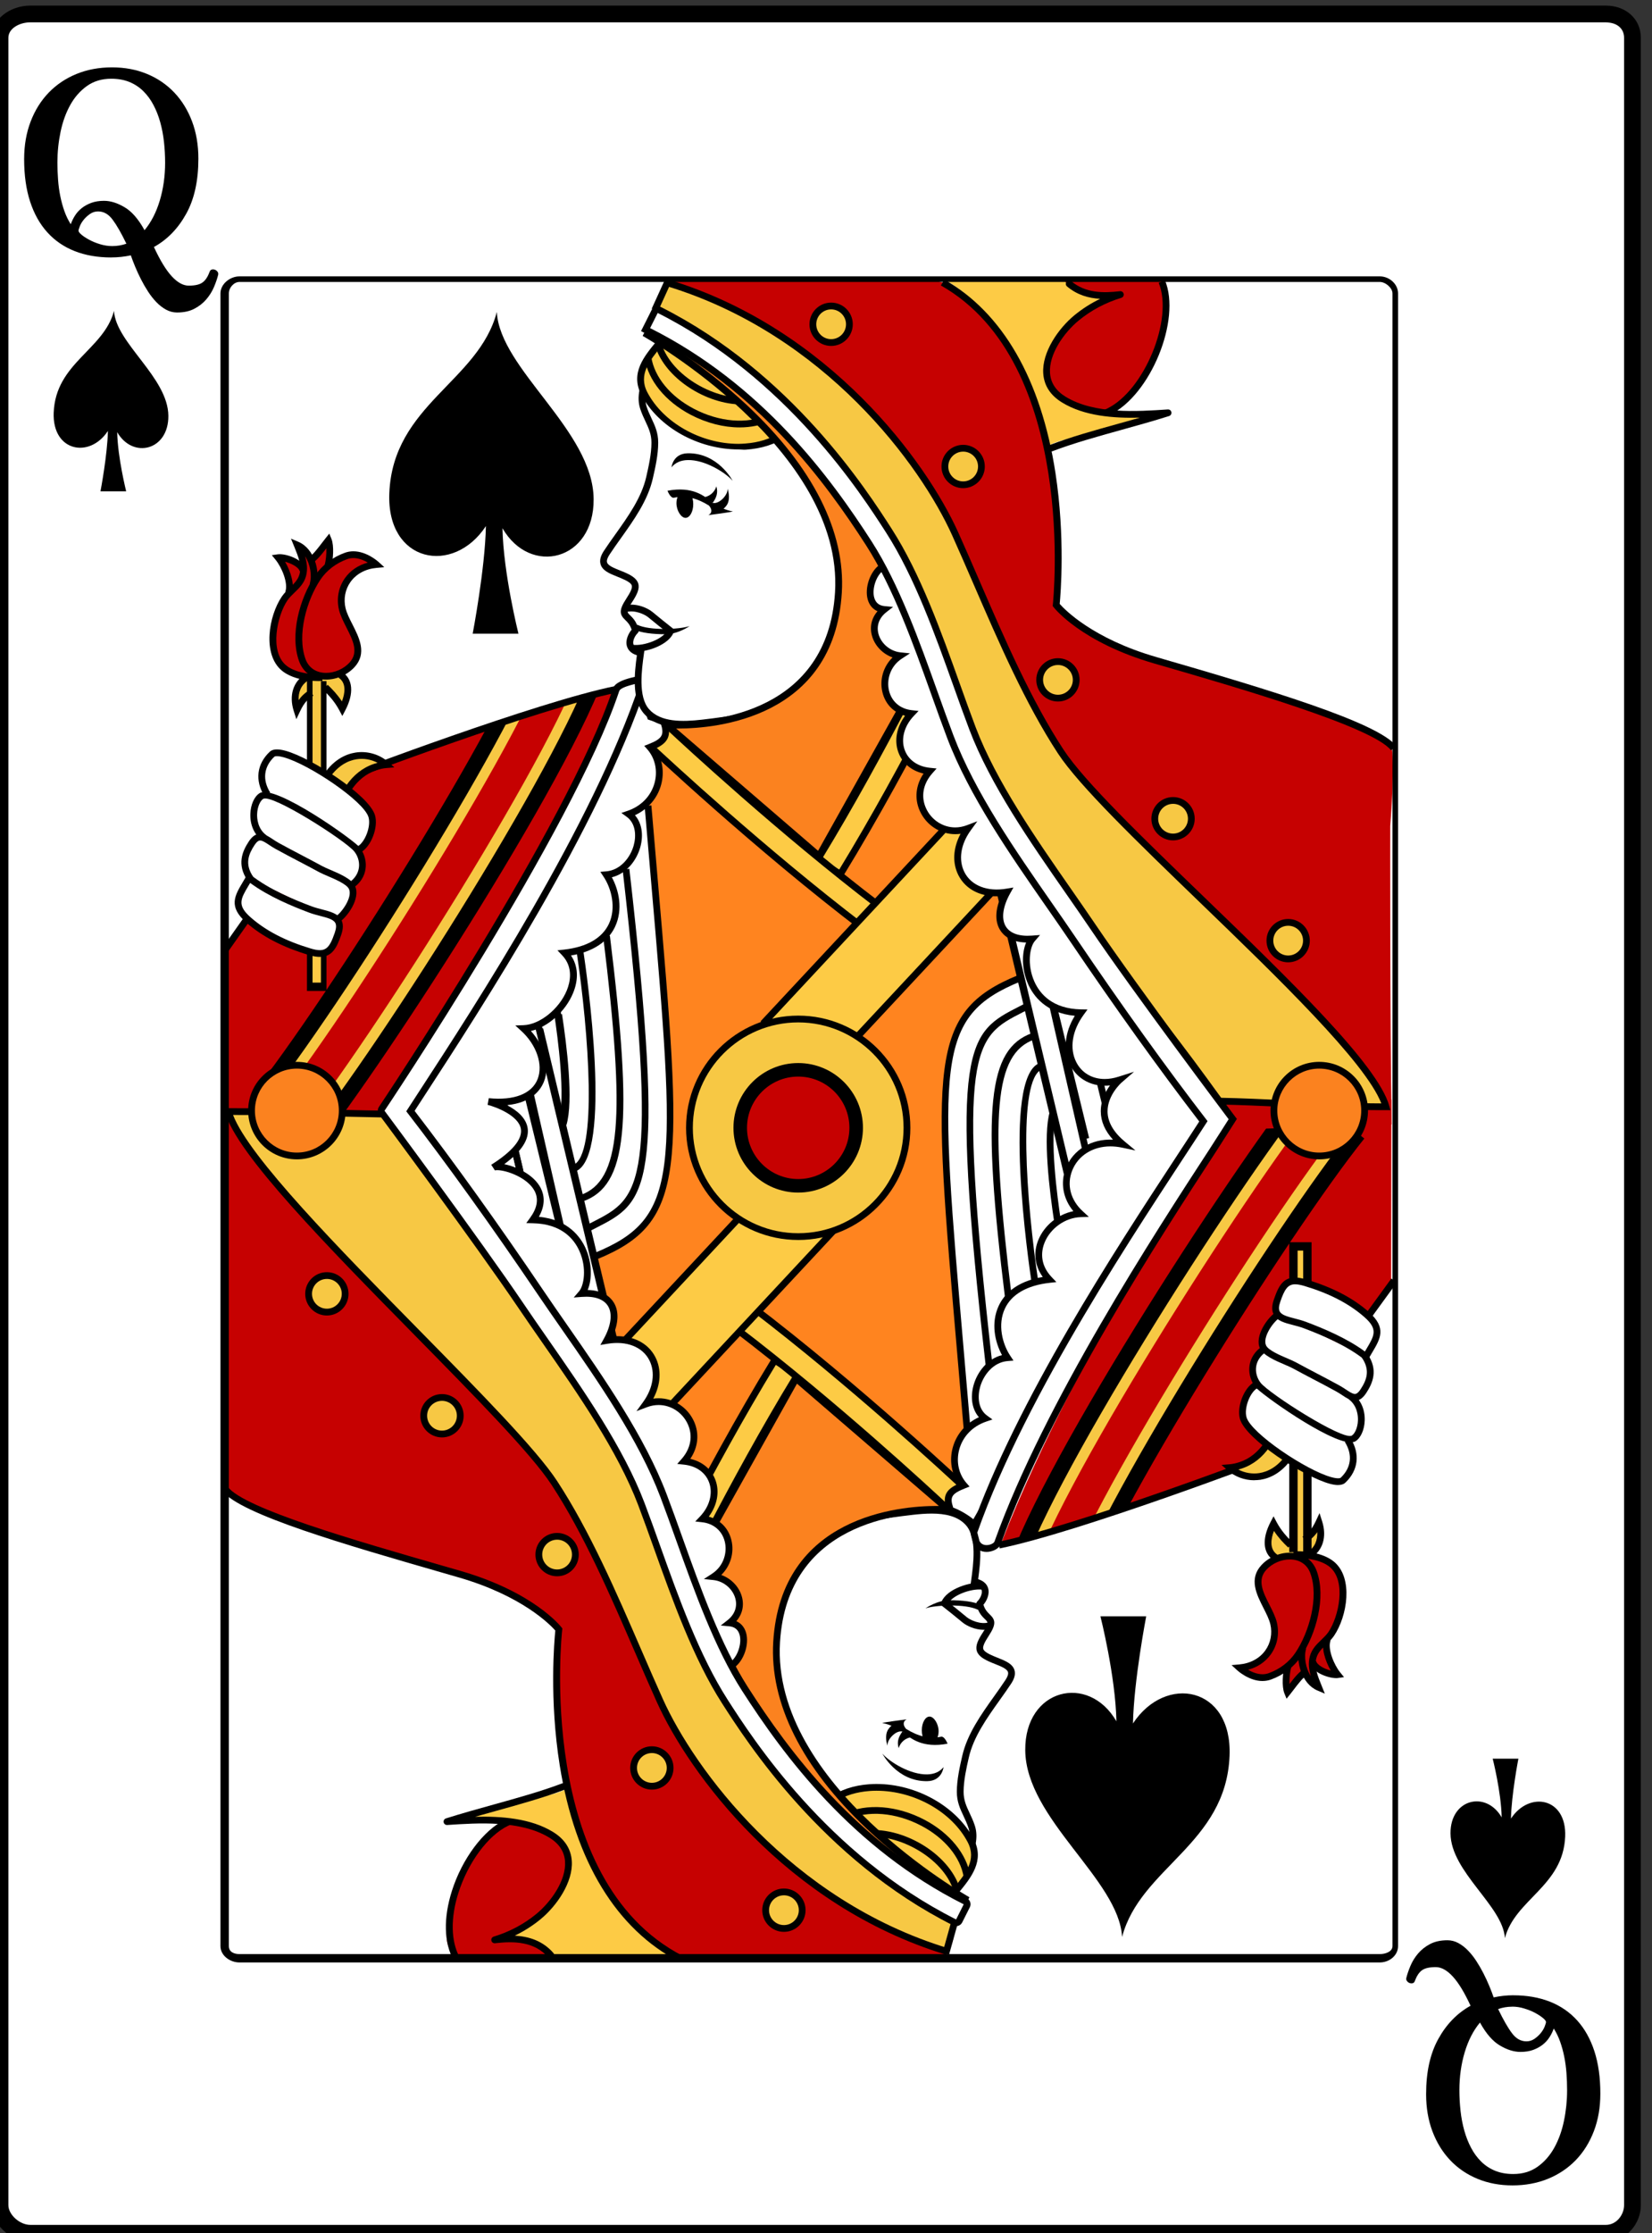 <?xml version="1.0" encoding="UTF-8"?>
<svg enable-background="new 0 0 800 800" version="1.1" viewBox="108 0 592 800" xmlSpace="preserve" xmlns="http://www.w3.org/2000/svg" xmlnsCc="http://web.resource.org/cc/" xmlnsDc="http://purl.org/dc/elements/1.1/" xmlnsRdf="http://www.w3.org/1999/02/22-rdf-syntax-ns#" xmlns:xlink="http://www.w3.org/1999/xlink">

	
		
			<rect x="108" y="0" width="592" height="800" fill="#333333" stroke="none"/>

	
		
			<path d="m118.87 799c-5.552 0-9.868-4.04-9.868-9.058v-776.42c0-5.013 4.32-9.52 9.87-9.52h564.6c5.55 0 10.53 4.507 10.53 9.525v776.42c0 5.018-4.977 9.058-10.528 9.058h-564.6z" fill="#fff"/>
			<path d="m683.51 8.033c3.879 0 6.488 2.147 6.488 5.492v776.42c0 3.345-2.649 7.058-6.528 7.058h-564.6c-3.879 0-7.868-3.713-7.868-7.058v-776.42c0-3.34 3.99-5.52 7.87-5.52h565.13m-0.53-6h-564.6c-7.24 0-13.87 4.824-13.87 11.525v776.42c0 6.7 6.631 13.058 13.868 13.058h564.6c7.235 0 12.528-6.357 12.528-13.058v-776.42c0-6.696-5.32-11.52-12.56-11.52h0.03z"/>
		
		<path d="m608 697.14c0 2.68-2.82 4.863-5.563 4.863h-408.6c-2.745 0-4.836-2.184-4.836-4.863v-592.02c0-2.68 2.091-5.118 4.836-5.118h408.6c2.742 0 5.563 2.438 5.563 5.118v592.02z" fill="none"/>
		
			<defs>
				<path id="f" d="m608 697.14c0 2.68-2.82 4.863-5.563 4.863h-408.6c-2.745 0-4.836-2.184-4.836-4.863v-592.02c0-2.68 2.091-5.118 4.836-5.118h408.6c2.742 0 5.563 2.438 5.563 5.118v592.02z"/>
			</defs>
			<clipPath id="e">
				<use overflow="visible" xlink:href="#f"/>
			</clipPath>
			<g clip-path="url(#e)">
				<path d="m328.12 247.29c-3.985-1.747-95.78 31.918-95.78 31.918l-43.582 61.81 0.11 65.37 51.358 0.808c0-0.01 58.73-84.62 87.89-159.91z" fill="#C60101"/>
				<polygon points="455.13 537 334.04 534.17 366.61 465.75 332.82 501.37 324.01 471.99 323.86 463.99 320.9 450.49 332.93 444.19 340.97 436.46 346.12 422.81 348.4 403.55 347.03 371.1 344 331.07 340.21 288.3 343.7 281.78 344 273.14 344.15 270.26 376 299.98 406.63 313.48 419.37 295.28 432.56 272.53 439.84 276.78 437.87 281.48 438.62 288.3 442.42 294.82 447.57 297.71 462.59 320.3 468.91 320.31 473.35 348.99 463.5 355.48 456.03 360.24 451.49 368.36 448.03 378.2 445.97 401.25 447.38 430.36 452.25 488.03 453.89 513.44" fill="#FF841F"/>
				
					
						<path d="m409.15 313.16c25.503-41.639 48.188-89.38 48.414-89.858l-8.771-4.155c-0.225 0.474-22.692 47.76-47.919 88.944l8.28 5.08z" fill="#FDCB45"/>
						<path d="m409.55 314.83-10.347-6.337 0.634-1.034c25.045-40.89 47.635-88.36 47.855-88.828l0.519-1.098 10.967 5.194-0.52 1.097c-0.228 0.479-22.983 48.352-48.477 89.972l-0.62 1.04zm-7.01-7.14 6.208 3.802c23.029-37.759 43.681-80.298 47.194-87.615l-6.577-3.116c-3.51 7.3-24.08 49.65-46.82 86.93z"/>
					
				
				
					
						<path d="m385.61 487.26c-25.503 41.64-48.188 89.381-48.414 89.858l8.771 4.155c0.224-0.474 22.692-47.76 47.918-88.944l-8.28-5.08z" fill="#FDCB45"/>
						<path d="m346.55 582.9-10.97-5.2 0.52-1.097c0.227-0.479 22.983-48.352 48.476-89.973l0.632-1.034 10.346 6.337-0.633 1.035c-25.045 40.889-47.635 88.359-47.856 88.827l-0.52 1.09zm-7.73-6.35 6.578 3.116c3.509-7.3 24.084-49.643 46.825-86.929l-6.208-3.803c-23.03 37.75-43.68 80.29-47.19 87.61z"/>
					
				
				
					
						<path d="m376.81 467.62c38.881 29.539 77.351 65.787 77.733 66.149l-6.663 7.057c-0.381-0.36-38.484-36.262-76.942-65.477l5.87-7.73z" fill="#FDCB45"/>
						<path d="m447.93 542.54-0.881-0.833c-0.38-0.36-38.489-36.257-76.844-65.395l-0.966-0.732 7.339-9.662 0.966 0.734c38.925 29.571 77.45 65.871 77.833 66.234l0.882 0.833-8.33 8.82zm-75.29-67.42c34.878 26.601 69.288 58.481 75.191 63.996l4.998-5.293c-5.925-5.536-40.565-37.639-75.786-64.5l-4.4 5.79z"/>
					
				
				<path d="m466.64 553.14c3.985 1.748 95.78-31.917 95.78-31.917l44.104-62.199 0.093-65.102-52.083-0.686c0 0.01-58.73 84.62-87.89 159.91z" fill="#C60101"/>
				
					<defs>
						<path id="d" d="m466.64 553.14c3.985 1.748 95.78-31.917 95.78-31.917l42.202-62.765 1.27-64.415-51.357-0.808c0 0.01-58.73 84.62-87.89 159.91z"/>
					</defs>
					<clipPath id="c">
						<use overflow="visible" xlink:href="#d"/>
					</clipPath>
					<g clip-path="url(#c)">
						
							<path d="m497.47 572.22-29.424-7.354c8.434-33.738 81.048-145.98 105.24-176.03l23.628 19.018c-26.58 32.99-93.1 138.93-99.45 164.36z"/>
						
						
							<path d="m492.17 570.89-18.83-4.709c7.862-31.451 77.234-140.43 104.19-173.93l15.122 12.169c-27.5 34.18-93.84 139.92-100.48 166.47z" fill="#F7C844"/>
						
						
							<path d="m488.64 570.01-11.769-2.943c7.6-30.398 77.397-140.1 103.5-172.53l9.449 7.605c-27.67 34.38-94.46 140.98-101.18 167.87z" fill="#C60101"/>
						
					</g>
				
				
						<rect transform="matrix(.232 .973 -.973 .232 657.72 21.145)" x="255.3" y="425.81" width="120.35" height="2.426"/>
				
				
						<rect transform="matrix(.223 .975 -.975 .223 646.97 29.687)" x="269.54" y="419.6" width="70.629" height="2.426"/>
				
				
						<rect transform="matrix(.234 .972 -.972 .234 632.46 34.888)" x="268.82" y="417.63" width="50.536" height="2.426"/>
				
				
					<path d="m310.97 403.01-2.325-0.697c2.541-8.471-0.311-29.881-1.656-38.694l2.399-0.364c1.71 11.14 4.18 31.13 1.59 39.75z"/>
				
				
					<path d="m446.36 676.81c5.137-5.38 12.312-14.845 9.824-22.447-1.512-4.624-4.095-7.461-4.087-12.505 6e-3 -4.161 0.981-8.517 1.901-12.563 2.263-9.945 9.973-18.687 15.343-26.859 3.308-5.034-1.187-6.168-5.443-7.935-5.721-2.375-6.011-3.968-2.573-9.209 4.303-6.555-0.343-4.367-2.129-10.245-0.056-0.179-0.239-0.419-0.105-0.546 1.826-1.72 4.063-6.776-1.914-7.888 0.829-5.989 2.305-16.088-2.125-21.055-4.763-5.34-13.522-4.861-19.946-4.135-13.927 1.58-33.646 4.823-45.854 12.113-17.021 10.166-11.024 35.832-5.994 51.09 4.802 14.563 12.401 27.069 21.856 39.006 10.017 12.647 20.986 24.545 36.057 31.032 1.511 0.649 3.047 1.249 4.583 1.841" fill="#fff"/>
					
						<path d="m447.24 677.65-1.407-1.342-0.515 1.334c-1.487-0.575-3.07-1.191-4.624-1.858-15.557-6.697-26.75-19.047-36.528-31.394-10.605-13.391-17.614-25.903-22.06-39.38-8.885-26.951-6.688-44.618 6.526-52.511 9.629-5.752 25.22-9.882 46.338-12.276 7.612-0.866 16.057-0.997 20.989 4.531 4.532 5.083 3.421 14.732 2.57 20.947 2.349 0.731 3.238 2.117 3.563 3.223 0.646 2.2-0.548 4.599-1.681 5.945 0.595 1.835 1.49 2.698 2.281 3.462 2.01 1.939 2.405 3.428-0.352 7.63-1.641 2.5-2.23 3.919-1.976 4.748 0.247 0.804 1.48 1.628 4 2.675 0.396 0.164 0.792 0.322 1.185 0.479 2.704 1.079 5.26 2.098 5.975 4.365 0.442 1.411 0.061 3.006-1.167 4.876-1.274 1.938-2.644 3.86-4.095 5.896-4.622 6.486-9.401 13.192-11.079 20.566-0.874 3.845-1.865 8.201-1.871 12.295-5e-3 3.033 1.004 5.185 2.175 7.677 0.643 1.368 1.306 2.784 1.851 4.451 2.76 8.48-5.15 18.46-10.11 23.66zm-5.41-135.45c-2.183 0-4.419 0.187-6.588 0.432-20.772 2.355-36.036 6.376-45.367 11.948-12.108 7.231-13.947 23.942-5.464 49.669 4.351 13.197 11.232 25.474 21.654 38.632 9.582 12.099 20.525 24.188 35.587 30.672 1.476 0.635 2.997 1.228 4.434 1.782 3.915-4.226 11.292-13.428 8.946-20.591-0.499-1.526-1.13-2.873-1.741-4.175-1.239-2.642-2.411-5.135-2.405-8.712 6e-3 -4.364 1.028-8.861 1.932-12.829 1.786-7.848 6.709-14.756 11.469-21.436 1.438-2.018 2.795-3.922 4.042-5.821 0.793-1.207 1.089-2.152 0.88-2.814-0.366-1.17-2.497-2.019-4.557-2.841-0.404-0.162-0.812-0.323-1.217-0.492-2.819-1.17-4.814-2.334-5.388-4.202-0.584-1.894 0.436-4.002 2.267-6.793 2.098-3.198 1.801-3.484 0.694-4.553-0.926-0.893-2.194-2.116-2.972-4.674-0.444-0.952-0.05-1.526 0.226-1.785 0.879-0.828 1.894-2.683 1.503-4.011-0.264-0.896-1.209-1.5-2.808-1.797l-1.14-0.213 0.195-1.409c0.796-5.738 2.126-15.343-1.865-19.818-2.89-3.25-7.46-4.17-12.31-4.17z"/>
					
				
				
					<path d="m449.39 678.73c4.665-5.769 10.473-11.692 6.466-19.36-6.559-12.556-22.515-20.014-36.254-19.011-4.905 0.358-9.688 1.671-13.683 4.605l17.792 28.104 25.67 5.67z" fill="#FDCB45"/>
					<path d="m449.86 680.08-26.904-5.934-18.668-29.487 0.912-0.67c3.806-2.795 8.622-4.422 14.314-4.837 0.846-0.062 1.715-0.093 2.582-0.093 14.436 0 28.76 8.122 34.834 19.752 4.048 7.745-0.986 13.86-5.429 19.257-0.394 0.478-0.785 0.953-1.168 1.429l-0.46 0.58zm-25.39-8.09 24.454 5.394c0.235-0.287 0.473-0.574 0.709-0.862 4.348-5.281 8.455-10.271 5.152-16.592-5.675-10.862-19.114-18.449-32.685-18.449-0.81 0-1.617 0.03-2.407 0.087-4.767 0.348-8.84 1.601-12.122 3.73l16.9 26.69z"/>
				
				
					<path d="m453.35 672.46c-1.151-7.148-6.834-14.039-15.195-18.432-9.105-4.783-19.244-5.626-26.457-2.199l-1.04-2.19c7.888-3.752 18.855-2.891 28.626 2.242 9.034 4.745 15.188 12.294 16.462 20.193l-2.4 0.39z"/>
				
				
					<path d="m449.6 677.03c-3.559-11.171-19.36-20.513-31.896-18.88l-0.315-2.405c13.81-1.82 30.583 8.179 34.522 20.549l-2.3 0.74z"/>
				
				
					<path d="m466.24 554.68-0.48-2.379c28.084-5.676 95.455-31.244 96.131-31.502l0.863 2.268c-0.68 0.25-68.23 25.89-96.51 31.61z"/>
				
				<path d="m287.44 654.87c-7.619 6.421-14.006 13.47-16.581 23.455-1.344 5.221-5.928 18.941 0.566 22.058 4.08 1.957 11.663 1.464 15.952 1.219 5-0.286 8.578-1.188 13.465-0.338 10.189 1.774 15.43-17.579 15.719-25.103 0.382-9.977-5.548-18.13-14.86-21.464-4.356-1.562-10.264-2.671-14.262 0.377" fill="#C60101"/>
				<path d="m350.52 701.27c-14.356-8.393-32.591-32.417-36.604-48.834-0.989-4.044-1.12-8.229-2.054-12.261-3.504 2.753-10.782 3.394-15.131 4.587-5.5 1.512-11.096 2.112-16.587 3.849-2.448 0.774-4.837 1.666-7.015 2.99 9.806-0.462 25.071-1.108 32.903 6.004 7.408 6.729 5.499 16.099 0.102 23.353-4.041 5.436-12.674 10.644-18.601 13.75 7.435-2.319 15.067-0.229 18.502 6.47" fill="#FDCB45"/>
				
					<path d="m374.38 604.53c-0.519 0-1.001-0.338-1.16-0.861-0.186-0.615-18.229-61.825 19.935-85.294 0.571-0.352 1.317-0.174 1.67 0.398 0.351 0.569 0.172 1.316-0.398 1.668-36.57 22.488-19.067 81.926-18.886 82.523 0.195 0.641-0.168 1.319-0.809 1.513-0.12 0.03-0.23 0.05-0.35 0.05z"/>
				
				<path d="m447.11 699.85c12.583-16.826-22.669-32.669-34.238-43.299-24.15-22.19-41.254-51.174-55.253-80.76-25.438-53.762-50.836-101.82-89.147-147.76-10.216-12.251-9.067-24.944-17.787-29.578-11.444-6.083-41.725-1.771-62.116-4.305 0.655 37.139 0 110.4 0 110.4s-1.186 25.437 0.762 29.494c1.948 4.058 50.743 20.348 75.357 27.108 21.51 5.908 31.851 10.626 42.843 21.181 0.374 0.36 0.792 0.856 0.734 1.375-2.225 20.218 0.208 33.994 2.427 48.932 4.06 27.334 19.006 57.018 36.699 66.154 0.484 0.251 3.947 2.003 4.487 2.144 28.293 7.364 69.153 1.914 98.731 2.873" fill="#C60101"/>
				
					<path d="m450.81 686.76c-47.926-40.464-58.703-38.374-77.547-74.247-11.808-22.479-20.405-47.528-29.087-71.357-11.236-30.84-31.646-57.759-52.937-82.557-16.282-18.962-29.008-39.138-43.531-59.468-16.221-0.253-40.537-1.033-57.871-0.929 6.923 24.958 99.114 106 116.79 132.99 15.025 22.949 26.599 53.053 37.827 77.983 10.639 23.621 44.887 72.184 102.95 89.89" fill="#F7C844"/>
					<path d="m447.06 700.23c-57.577-17.558-92.279-65.18-103.7-90.551-2.523-5.601-5.014-11.353-7.652-17.438-9.089-20.976-18.486-42.665-30.084-60.38-7.269-11.102-27.51-31.686-48.939-53.478-31.4-31.932-63.868-64.951-68.001-79.853l-0.44-1.53 1.586-0.01c11.78-0.063 26.91 0.269 40.259 0.568 6.381 0.144 12.427 0.278 17.638 0.36l0.613 0.01 0.356 0.499c4.036 5.651 7.985 11.364 11.804 16.888 10.254 14.834 19.939 28.845 31.659 42.494 19.707 22.953 41.434 50.756 53.157 82.931 0.979 2.687 1.956 5.386 2.937 8.097 7.691 21.259 15.646 43.24 26.085 63.113 12.739 24.253 21.711 30.947 41.366 45.612 9.204 6.867 20.66 15.415 35.89 28.273l-1.566 1.853c-15.172-12.809-26.595-21.333-35.774-28.182-19.959-14.892-29.068-21.689-42.064-46.429-10.516-20.019-18.499-42.081-26.218-63.415-0.981-2.709-1.957-5.407-2.935-8.091-11.589-31.811-33.152-59.395-52.718-82.182-11.803-13.746-21.523-27.808-31.814-42.695-3.701-5.354-7.524-10.886-11.426-16.359-5.074-0.083-10.903-0.213-17.042-0.352-12.709-0.285-27.026-0.604-38.521-0.575 5.749 15.097 38.168 48.065 66.887 77.27 21.516 21.881 41.838 42.547 49.238 53.851 11.711 17.886 21.152 39.674 30.281 60.743 2.635 6.079 5.123 11.821 7.636 17.408 11.26 24.997 45.456 71.921 102.2 89.227l-0.73 2.31z"/>
				
				
						<rect transform="matrix(.809 .588 -.588 .809 388.64 -265.75)" x="601.75" y="457.26" width="2.426" height="14.935"/>
				
				
					<path d="m447.88 540.83-54.614-47.06-40.117 71.736 22.646 50.144 42.056 48.526 36.952 16.52s-71.73-39.973-68.495-92.544c3.22-52.58 61.56-47.33 61.56-47.33z" fill="#FB821F"/>
					
						<path d="m454.31 681.8-37.197-16.63-0.177-0.203-42.17-48.659-22.972-50.863 41.141-73.566 58.598 50.491-3.758-0.335c-0.016-2e-3 -1.604-0.142-4.215-0.142-12.478 0-53.393 3.341-56.039 46.33-3.152 51.215 67.164 91.013 67.874 91.41l-1.08 2.16zm-35.72-18.62 22.165 9.908c-6.419-4.515-14.398-10.651-22.246-18.067-23.205-21.928-34.758-45.077-33.412-66.942 2.775-45.102 45.446-48.606 58.46-48.606 0.313 0 0.611 2e-3 0.894 6e-3l-50.85-43.82-39.093 69.907 22.32 49.424 41.76 48.19z"/>
					
				
				
					
						<polygon points="323.42 489.24 392.1 415.59 412.5 434.62 343.82 508.27" fill="#FDCB45"/>
						<path d="m392.16 417.31 18.633 17.372-67.026 71.879-18.633-17.373 67.03-71.88m-0.12-3.43-1.655 1.774-67.027 71.879-1.655 1.775 1.775 1.653 18.633 17.373 1.775 1.654 1.654-1.773 67.026-71.879 1.655-1.775-1.774-1.655-18.633-17.372-1.78-1.63z"/>
					
				
				
					<path d="m449.03 684.36c-45.244-22.729-67.649-57.745-77.215-72.697l-0.783-1.221c-10.207-15.903-18.147-37.062-24.791-55.647-0.956-2.673-1.695-5.331-2.409-7.901-0.768-2.761-1.493-5.368-2.434-7.848-7.291-19.213-20.374-39.216-33.425-57.969-1.646-2.364-2.949-5.287-4.207-8.113-1.147-2.572-2.229-5.002-3.487-6.862-15.607-23.069-53.528-66.505-53.909-66.941l-0.59-0.674 0.471-0.763c0.042-0.066 4.168-6.736 6.082-9.674 19.18-29.437 59.087-90.686 76.776-139.92l0.109-0.307c0.472-1.319 2.394-2.106 3.981-2.106 1.638 0 2.967 0.789 3.644 2.166 0.01 0.021 1.095 3.148 0.832 3.934-16.324 46.414-51.825 100.57-73.035 132.93-1.853 2.826-3.591 5.478-5.192 7.937-1.445 2.218-2.768 4.249-3.945 6.064 14.396 18.682 30.527 41.157 46.692 65.056 2.76 4.079 5.731 8.347 8.604 12.476 12.936 18.589 27.592 39.65 35.396 60.217 1.872 4.93 3.713 10.079 5.662 15.531 6.479 18.124 13.782 38.557 23.462 53.64 16.215 25.264 36.737 53.836 75.192 73.151l0.758 0.382-0.691 5.937-1.54-0.79z" fill="#fff"/>
					<path d="m333.2 246.93c1.004 0 2.016 0.391 2.556 1.488 0.017 0.034 0.782 2.978 0.77 3.013-17.704 50.338-58.33 110.26-78.093 140.59-1.64 2.516-3.123 4.793-4.413 6.788 14.515 18.8 30.771 41.427 47.172 65.674 2.722 4.023 5.583 8.136 8.614 12.49 12.892 18.525 27.506 39.523 35.257 59.951 1.877 4.949 3.729 10.127 5.688 15.607 6.466 18.091 13.796 38.595 23.549 53.789 14.9 23.215 35.533 53.422 75.668 73.581l-0.394 3.372c-46.261-23.238-68.716-59.769-77.522-73.49-10.127-15.777-18.095-37.003-24.669-55.399-1.949-5.453-2.994-10.878-4.852-15.771-7.486-19.73-20.87-39.994-33.563-58.231-3.041-4.37-4.94-10.904-7.684-14.964-15.83-23.399-54.001-67.06-54.001-67.06s4.139-6.689 6.067-9.65c19.43-29.822 59.164-90.803 76.901-140.17 0.037-0.104 0.075-0.208 0.111-0.313 0.2-0.63 1.5-1.3 2.81-1.3m0-2.42c-1.979 0-4.447 1.02-5.123 2.908l-0.054 0.149-0.061 0.174c-17.636 49.085-57.491 110.25-76.643 139.65-1.924 2.953-5.931 9.426-6.1 9.701l-0.942 1.524 1.179 1.35c0.38 0.436 38.253 43.814 53.818 66.822 1.198 1.773 2.259 4.154 3.382 6.676 1.283 2.878 2.608 5.854 4.32 8.313 13.007 18.688 26.042 38.614 33.286 57.706 0.921 2.428 1.639 5.008 2.399 7.741 0.722 2.591 1.466 5.271 2.436 7.985 6.666 18.648 14.638 39.885 24.913 55.894l0.782 1.22c9.621 15.037 32.15 50.25 77.693 73.127l3.098 1.557 0.401-3.442 0.393-3.372 0.197-1.688-1.518-0.762c-38.181-19.179-58.586-47.594-74.715-72.724-9.605-14.966-16.884-35.329-23.307-53.295l-0.034-0.097c-1.951-5.459-3.795-10.613-5.669-15.555-7.857-20.705-22.558-41.831-35.529-60.47-2.877-4.133-5.846-8.397-8.602-12.472-15.983-23.629-31.934-45.869-46.211-64.434 1.056-1.628 2.22-3.416 3.476-5.344 1.601-2.457 3.339-5.108 5.19-7.934 21.241-32.406 56.792-86.644 73.159-133.18 0.248-0.741 0.206-0.906-0.313-2.918-0.443-1.723-0.443-1.723-0.575-1.984-0.92-1.8-2.64-2.83-4.76-2.83z"/>
				
				
					<path d="m351.54 702.8c-22.595-11.624-37.448-35.963-42.956-70.387-3.79-23.684-1.945-44.75-1.587-48.318-1.808-2.052-11.835-12.438-34.661-19.037l-6.214-1.795c-33.708-9.719-71.914-20.734-78.408-29.127l1.919-1.485c6.009 7.767 45.46 19.142 77.16 28.281l6.217 1.794c26.128 7.556 35.807 19.724 36.207 20.237l0.304 0.393-0.057 0.492c-0.104 0.893-9.819 89.525 43.186 116.79l-1.11 2.18z"/>
				
				
					<path d="m305.46 701.69c-0.341 0-0.68-0.144-0.92-0.422-5.072-5.9-12.518-5.919-19.133-5.161-0.623 0.068-1.199-0.343-1.326-0.957-0.128-0.614 0.234-1.225 0.833-1.407 5.691-1.737 10.827-4.466 15.264-8.11 5.289-4.346 10.77-12.093 10.305-18.836-0.242-3.507-2.117-6.359-5.573-8.479-10.316-6.326-25.542-5.308-36.656-4.563-0.635 0.022-1.16-0.383-1.273-0.986s0.242-1.196 0.828-1.381c5.646-1.778 11.439-3.39 17.042-4.947 8.873-2.468 17.253-4.797 24.794-7.667 0.627-0.24 1.327 0.076 1.565 0.702s-0.076 1.327-0.702 1.565c-7.646 2.91-16.079 5.256-25.007 7.738-2.388 0.663-4.811 1.336-7.24 2.027 9.51-0.228 19.948 0.556 27.917 5.442 4.165 2.553 6.427 6.046 6.727 10.381 0.523 7.601-5.431 16.15-11.186 20.877-2.826 2.322-5.92 4.291-9.246 5.89 4.965 0.278 10.036 1.786 13.907 6.289 0.437 0.509 0.379 1.275-0.129 1.712-0.21 0.22-0.5 0.31-0.78 0.31z"/>
				
				
					<path d="m270.58 702.3c-3.51-6.347-3.731-15.218-0.623-24.979 3.665-11.506 11.314-21.735 19.036-25.456 0.16-0.079 0.33-0.157 0.5-0.231 0.12-0.056 0.253-0.113 0.387-0.17l0.946 2.234-0.338 0.149c-0.153 0.066-0.293 0.131-0.432 0.199-7.168 3.454-14.313 13.101-17.786 24.011-2.862 8.986-2.704 17.395 0.434 23.066l-2.13 1.18z"/>
				
				
					<path d="m341.6 639.86c-3.61 0-6.546-2.938-6.546-6.548s2.937-6.547 6.546-6.547 6.547 2.937 6.547 6.547-2.94 6.55-6.55 6.55z" fill="#F7C844"/>
					<path d="m341.6 627.98c2.94 0 5.333 2.394 5.333 5.334 0 2.941-2.393 5.334-5.333 5.334s-5.333-2.393-5.333-5.334c0-2.93 2.39-5.33 5.33-5.33m0-2.42c-4.285 0-7.76 3.473-7.76 7.759s3.475 7.761 7.76 7.761 7.76-3.475 7.76-7.761-3.47-7.76-7.76-7.76z"/>
				
				
					<path d="m307.64 563.43c-3.61 0-6.547-2.937-6.547-6.546 0-3.61 2.937-6.548 6.547-6.548s6.547 2.938 6.547 6.548c-0.01 3.62-2.95 6.55-6.55 6.55z" fill="#F7C844"/>
					<path d="m307.64 551.55c2.94 0 5.333 2.393 5.333 5.334 0 2.939-2.393 5.333-5.333 5.333s-5.333-2.394-5.333-5.333c-0.01-2.93 2.38-5.33 5.33-5.33m0-2.42c-4.285 0-7.76 3.474-7.76 7.761 0 4.284 3.475 7.759 7.76 7.759s7.76-3.475 7.76-7.759c0-4.29-3.48-7.76-7.76-7.76z"/>
				
				
					<path d="m266.39 513.7c-3.61 0-6.547-2.938-6.547-6.548 0-3.609 2.937-6.546 6.547-6.546 3.609 0 6.546 2.937 6.546 6.546-0.01 3.61-2.94 6.55-6.55 6.55z" fill="#F7C844"/>
					<path d="m266.39 501.81c2.94 0 5.333 2.394 5.333 5.333 0 2.941-2.393 5.334-5.333 5.334s-5.334-2.393-5.334-5.334c-0.01-2.93 2.39-5.33 5.33-5.33m0-2.42c-4.285 0-7.76 3.473-7.76 7.759s3.475 7.761 7.76 7.761 7.76-3.475 7.76-7.761-3.48-7.76-7.76-7.76z"/>
				
				
					<path d="m225.14 470.02c-3.61 0-6.546-2.938-6.546-6.548 0-3.608 2.937-6.546 6.546-6.546s6.547 2.938 6.547 6.546c0 3.61-2.94 6.55-6.55 6.55z" fill="#F7C844"/>
					<path d="m225.14 458.14c2.94 0 5.333 2.394 5.333 5.333 0 2.941-2.393 5.334-5.333 5.334s-5.333-2.393-5.333-5.334c0-2.94 2.39-5.33 5.33-5.33m0-2.42c-4.285 0-7.76 3.473-7.76 7.759s3.475 7.761 7.76 7.761c4.286 0 7.76-3.475 7.76-7.761s-3.47-7.76-7.76-7.76z"/>
				
				
					<path d="m388.92 690.81c-3.61 0-6.547-2.937-6.547-6.547 0-3.609 2.937-6.546 6.547-6.546s6.547 2.937 6.547 6.546c-0.01 3.62-2.94 6.55-6.55 6.55z" fill="#F7C844"/>
					<path d="m388.92 678.94c2.94 0 5.333 2.394 5.333 5.333 0 2.941-2.393 5.334-5.333 5.334s-5.333-2.393-5.333-5.334c-0.01-2.94 2.39-5.33 5.33-5.33m0-2.43c-4.285 0-7.76 3.475-7.76 7.76s3.475 7.761 7.76 7.761 7.76-3.476 7.76-7.761-3.48-7.76-7.76-7.76z"/>
				
				
						<rect transform="matrix(.963 .269 -.269 .963 202.68 -95.144)" x="447.98" y="686.8" width="2.426" height="13.301"/>
				
				
					<path d="m424.2 628.2c2.751 3.116 10.055 7.554 16.068 7.428 2.528-0.05 4.496-0.929 5.848-2.597 0 0-0.476 4.922-5.796 5.021-10.87 0.21-16.12-9.85-16.12-9.85z"/>
				
				
					<path d="m448.35 573.23c4.339 0 8.761 0.483 11.292 1.749l-1.285 1.646c-4.289-2.143-15.249-1.701-18.737-0.459 0 0 4.13-2.94 8.73-2.94z"/>
				
				
					<rect x="571" y="446" width="5" height="31" fill="#FDCB45"/>
					<path d="m578 478h-8v-33h8v33zm-5-3h2v-27h-2v27z"/>
				
				
					<path d="m577.37 557.61c4.46-1.885 3.918-8.959 3.669-12.69-1.233 2.189-2.56 5.869-5.533 6.216 0.771-4.494-0.169-9.757-0.167-14.396 2e-3 -5.208-0.291-10.35-0.29-15.565 0-2.561-0.032-5.106-0.022-7.65-2.184-1.133-3.95-3.079-6.137-4.3-2.828-1.58-2.59-0.646-3.675 2.011-1.616 3.955-5.707 8.993-8.77 12.021-1.635 1.618-3.655 2.079-5.892 2.159 2.266 7.134 13.157 2.941 16.898 0.126 1.47-1.108 2.727-2.164 3.721-3.741 1.251 8.305-1.521 16.852-0.817 25.236 0.183 2.148 0.611 4.31 0.622 6.471-2.36-1.397-5.993-5.172-6.671-7.896-0.756 3.314-2.522 11.062 1.857 12.637 1.82 0.656 3.694-0.362 5.496-0.63 2.476-0.368 4.984 0.118 7.452-0.297" fill="#F7C844"/>
					
						<rect x="570" y="512" width="3" height="44"/>
					
					
						<rect x="575" y="514" width="3" height="44"/>
					
					<path d="m569.47 599.14c-0.695 2.145-0.209 4.328 0.146 6.442 1.978-1.305 4.235-4.206 5.573-6.15 0.57 1.885 3.245 4.186 5.104 4.655-1.215-2.478-1.955-5.293-2-7.97 1.724 1.758 6.232 4.345 8.82 3.536-1.643-3.306-3.358-6.785-3.24-10.571 0.117-3.786 2.54-6.452 3.986-9.853 3.111-7.314 2.898-16.712-5.311-20.858-5.98-3.021-17.344-2.233-21.825 3.187-4.386 5.302 2.35 13.982 3.302 19.71 1.269 7.62-0.915 13.828-8.88 15.616-0.766 0.172-1.542 0.306-2.313 0.438 4.152 5.635 11.753 3.146 17.066-0.519-0.282 0.95-0.368 2.151-0.429 3.132" fill="#C60101"/>
					
						<path d="m564.41 558.95c-3.841-2.55-4.253-7.684-1.1-13.729l1.066-2.042 1.081 2.034c1.725 3.245 3.926 5.559 5.853 7.395l-1.673 1.756c-1.645-1.566-3.479-3.463-5.109-5.96-1.047 2.714-1.774 6.535 1.224 8.526l-1.34 2.02z"/>
					
					
						<path d="m577.78 558.05-1.247-2.081c2.745-1.645 3.631-4.411 3.515-7.113-1.219 1.736-2.505 2.765-4.021 3.683l-1.256-2.075c1.889-1.144 3.275-2.432 4.77-5.621l1.315-2.811 0.939 2.957c1.77 5.52 0.23 10.52-4 13.06z"/>
					
					
						<path d="m560.43 602.18c-4.827 0-8.898-3.681-9.068-3.836l-2.028-1.859 2.74-0.244c3.955-0.353 7.277-2.134 9.351-5.014 1.926-2.673 2.579-6.105 1.793-9.415-0.426-1.788-1.409-3.726-2.449-5.775-2.485-4.898-5.303-10.451-0.727-15.388 2.577-2.781 6.377-4.441 10.165-4.441 4.55 0 8.157 2.455 9.647 6.567 3.438 9.475-0.228 22.575-5.625 30.621-2.513 3.745-6.354 6.685-10.813 8.275-0.93 0.33-1.94 0.5-2.98 0.5zm-5.19-4.04c1.373 0.804 3.24 1.612 5.193 1.612h1e-3c0.758 0 1.486-0.124 2.172-0.368 3.974-1.419 7.387-4.026 9.61-7.342 4.935-7.354 8.489-19.821 5.362-28.443-1.147-3.158-3.832-4.968-7.368-4.968-3.076 0-6.29 1.403-8.385 3.664-3.428 3.696-1.224 8.041 1.109 12.64 1.06 2.088 2.153 4.245 2.646 6.313 0.952 3.996 0.155 8.15-2.184 11.395-1.95 2.71-4.78 4.61-8.16 5.5z"/>
					
					
						<path d="m569.04 608.52-0.772-1.915c-1.001-2.473-0.614-7.466 0.102-9.957l2.331 0.671c-0.404 1.407-0.69 3.893-0.6 5.932 1.68-2.197 3.54-4.539 5.232-5.364l1.063 2.18c-1.302 0.636-3.289 3.242-4.741 5.146-0.471 0.615-0.915 1.199-1.32 1.701l-1.29 1.61z"/>
					
					
						<path d="m582.77 606.71-2.704-1.15c-5.519-2.346-7.929-10.376-6.322-15.719l2.325 0.699c-0.881 2.93-0.199 7.027 1.675 9.884-0.679-2.269-1.019-4.662-0.355-7.106 0.709-2.624 2.434-4.285 4.102-5.89 0.964-0.928 1.877-1.805 2.585-2.85 3.617-5.339 6.525-18.228 0.421-23.27-2.639-2.179-7.583-3.391-12.905-3.154l-0.106-2.424c5.98-0.268 11.428 1.123 14.558 3.71 7.044 5.819 4.729 19.581 0.04 26.499-0.851 1.255-1.896 2.262-2.909 3.237-1.495 1.438-2.908 2.799-3.442 4.774-0.86 3.176 0.476 6.459 1.77 9.632l1.26 3.13z"/>
					
					
						<path d="m586.79 601.14c-3.148 0-8.816-2.244-9.52-5.627l2.373-0.496c0.297 1.419 2.991 2.845 5.249 3.428-2.013-3.458-3.578-8.373-2.347-11.659l2.272 0.851c-1.149 3.069 1.242 8.762 3.465 11.49l1.357 1.668-2.132 0.299c-0.22 0.04-0.46 0.05-0.72 0.05z"/>
					
					
						<path d="m557.46 530.26c-3.505 0-6.976-1.279-9.601-3.602l-2.128-1.884 2.832-0.234c1.158-0.095 2.312-0.343 3.627-0.776 7.621-2.506 11.229-10.063 12.914-15.96l2.331 0.666c-1.846 6.462-5.857 14.761-14.485 17.599-0.406 0.134-0.803 0.253-1.188 0.356 2.281 1.203 4.948 1.671 7.527 1.267 2.904-0.456 7.086-2.212 10.507-7.984l2.088 1.237c-3.902 6.585-8.8 8.606-12.22 9.144-0.72 0.09-1.46 0.15-2.2 0.15z"/>
					
				
				
					<path d="m460.54 583.84c-3.188 0-6.202-1.466-7.644-2.671-2.124-1.775-5.405-4.402-7.549-6.081l1.496-1.91c2.157 1.689 5.466 4.337 7.61 6.13 1.185 0.991 4.878 2.825 8.127 1.81l0.723 2.317c-0.93 0.28-1.86 0.4-2.77 0.4z"/>
				
				
					<path d="m447.63 574.72-2.237-0.94c1.949-4.634 10.354-7.276 14.856-6.748l-0.289 2.409c-4.02-0.48-10.98 2.08-12.33 5.28z"/>
				
				<path d="m434.68 622.3c-2.13 0.196-4.082 1.85-4.625 3.924-0.75-2.322 0.026-4.198 1.378-6.021 1.018 0.744 2.146 1.752 3.399 2.021"/>
				<path d="m431.5 620.32c-2.295-0.756-5.691 2.802-5.473 5.061-0.535-1.551-0.748-3.899 0.013-5.423 0.5-1 1.96-2.609 3.173-2.507 0.31 1.32 1.285 2.191 2.438 2.717"/>
				
					<path d="m453.34 511.92c-0.808-9.571-1.583-18.535-2.308-26.935-8.956-103.71-10.57-122.4 21.79-135.66l0.92 2.246c-30.71 12.581-29.322 28.65-20.294 133.2 0.726 8.4 1.501 17.367 2.311 26.94l-2.42 0.21z"/>
				
				
					<path d="m461.23 489.21c-13.224-115.78-6.338-119.3 12.065-128.7 0.698-0.357 1.415-0.723 2.147-1.104l1.12 2.152c-0.738 0.384-1.46 0.753-2.163 1.113-17.313 8.843-23.792 12.151-10.76 126.26l-2.42 0.28z"/>
				
				
					<path d="m468.2 465.27c-8.426-68.19-6.252-89.545 9.693-95.211l0.813 2.287c-14.349 5.098-16.242 26.739-8.098 92.626l-2.4 0.29z"/>
				
				
					<path d="m477.71 459.74c-1.132-7.507-10.674-73.488 2.727-78.894l0.908 2.251c-8.813 3.555-5.567 47.565-1.237 76.281l-2.4 0.36z"/>
				
				
						<rect transform="matrix(.232 .973 -.973 .232 744.09 -173.85)" x="432.33" y="383.01" width="99.6" height="2.426"/>
				
				
						<rect transform="matrix(.237 .972 -.972 .237 748.63 -184.26)" x="467.71" y="383.25" width="47.82" height="2.427"/>
				
				
						<rect transform="matrix(.226 .974 -.974 .226 762.82 -190.59)" x="497.56" y="383.25" width="7.433" height="2.425"/>
				
				
					<path d="m485.8 437.9c-1.699-11.146-4.166-31.135-1.581-39.755l2.324 0.697c-2.541 8.47 0.311 29.88 1.656 38.694l-2.4 0.37z"/>
				
				
					
						<path d="m590.96 515.89c3.26 5.189 2.418 10.473-1.677 14.35-4.1 3.879-33.506-14.451-35.755-22.209-1.053-3.635 1.177-9.953 4.474-11.854" fill="#fff"/>
						<path d="m587.5 531.98c-0.848 0-1.849-0.159-3.01-0.474-9.355-2.543-30.041-15.942-32.128-23.14-1.248-4.308 1.339-11.114 5.033-13.244l1.21 2.103c-2.724 1.571-4.848 7.245-3.914 10.466 1.673 5.765 21.386 19.015 30.435 21.474 2.708 0.738 3.3 0.216 3.322 0.189 3.801-3.597 4.342-8.27 1.483-12.82l2.054-1.292c3.479 5.539 2.78 11.474-1.869 15.876-0.59 0.56-1.46 0.85-2.6 0.85z"/>
					
					
						<path d="m591.97 500.22c5.662 4.145 4.272 13.078 1.112 15.063-4.346 2.73-31.979-16.215-34.282-19.166-2.731-3.502-2.819-8.838 1.427-12.274" fill="#fff"/>
						<path d="m592.08 516.69c-8.033 2e-3 -32.39-17.475-34.229-19.834-2.935-3.761-3.362-9.933 1.617-13.965l1.529 1.886c-3.82 3.091-3.513 7.666-1.235 10.586 2.977 3.813 29.563 20.845 32.682 18.886 1.008-0.635 2.081-2.707 2.178-5.444 0.054-1.509-0.166-5.274-3.361-7.614l1.433-1.957c2.909 2.131 4.495 5.65 4.353 9.657-0.118 3.313-1.417 6.224-3.312 7.412-0.42 0.24-0.98 0.36-1.65 0.36z"/>
					
					
						<path d="m597.02 485.66c3.337 4.853 2.086 8.837-0.461 12.701-2.887 4.377-5.159 1.223-9.143-0.974-5.334-2.94-10.226-5.372-15.568-8.29-2.725-1.487-9.792-3.651-11.222-6.571-1.821-3.718 2.761-10.034 5.566-11.702" fill="#fff"/>
						<path d="m593.53 501.77c-0.119 0-0.238-6e-3 -0.36-0.016-1.396-0.129-2.662-0.966-4.128-1.934-0.697-0.46-1.417-0.936-2.206-1.37-2.786-1.537-5.508-2.962-8.139-4.34-2.437-1.278-4.878-2.559-7.425-3.948-0.688-0.377-1.751-0.83-2.876-1.313-3.393-1.451-7.613-3.259-8.854-5.79-2.123-4.335 2.712-11.302 6.037-13.278l1.239 2.085c-2.497 1.486-6.517 7.231-5.098 10.127 0.844 1.722 4.927 3.47 7.63 4.626 1.23 0.526 2.293 0.982 3.083 1.413 2.533 1.384 4.964 2.657 7.39 3.929 2.641 1.384 5.373 2.814 8.185 4.364 0.872 0.48 1.668 1.007 2.37 1.472 1.194 0.788 2.224 1.468 3.015 1.541 0.303 0.026 1.013 0.095 2.158-1.645 2.104-3.191 3.617-6.775 0.476-11.346l2-1.375c3.988 5.804 1.855 10.56-0.449 14.057-1.21 1.85-2.53 2.75-4.04 2.75z"/>
					
					
						<path d="m597.63 485.66c3.48-6.062 6.457-9.169 0.101-14.763-6.385-5.617-14.068-9.042-22.038-11.423-6.327-1.889-8.046 0.602-10.063 6.466-2.441 7.103 4.265 6.575 9.912 8.698 7.366 2.771 15.805 6.42 22.089 11.424" fill="#fff"/>
						<path d="m596.88 487.01c-6.511-5.184-15.537-8.896-21.761-11.237-1.218-0.456-2.509-0.791-3.756-1.114-2.932-0.758-5.7-1.475-6.897-3.702-0.753-1.404-0.746-3.174 0.021-5.41 1.952-5.674 3.925-9.515 11.559-7.234 9.396 2.806 16.754 6.625 22.493 11.675 6.45 5.677 4.134 9.567 1.198 14.492-0.338 0.565-0.691 1.159-1.05 1.784l-0.832-0.478-0.97 1.22zm-24.73-26.95c-2.713 0-3.86 1.9-5.364 6.279-0.538 1.561-0.598 2.697-0.181 3.472 0.694 1.294 2.859 1.854 5.366 2.503 1.311 0.339 2.664 0.688 4.004 1.193 5.986 2.251 14.514 5.75 21.145 10.634 0.181-0.308 0.36-0.607 0.534-0.901 2.897-4.862 4.222-7.082-0.718-11.428-5.469-4.813-12.53-8.468-21.584-11.172-1.28-0.37-2.32-0.57-3.2-0.57z"/>
					
				
				<path d="m444.35 620.21c0 2.718-1.701 4.549-3.237 4.549-1.534 0-2.779-2.202-2.779-4.923 0-2.717 1.245-4.919 2.779-4.919 1.53 0 3.24 2.57 3.24 5.29z"/>
				<path d="m432.9 615.9c-1.058 0.14-7.688 0.997-8.77 1.32 3.186 0.506 6.594 2.575 7.372 3.07 2.67 2.499 7.127 6.049 16.053 4.341 0 0-0.955-2.54-2.186-2.524-0.054 1e-3 -0.106 0.022-0.159 0.033-4.277 0.869-8.234-0.157-12.501-2.809-1.07-1.2-1.3-2.64 0.2-3.43z"/>
				
					
						<path d="m250.68 398.45" fill="#fff" stroke="#000" stroke-miterlimit="10" stroke-width="2"/>
					
				
				
					
						<path d="m417.95 332.81c-38.881-29.539-77.35-65.788-77.734-66.15l6.663-7.056c0.381 0.36 38.485 36.262 76.942 65.477l-5.87 7.73z" fill="#FDCB45"/>
						<path d="m418.18 334.51-0.966-0.735c-38.925-29.572-77.45-65.871-77.833-66.234l-0.881-0.833 8.329-8.82 0.881 0.833c0.38 0.36 38.489 36.257 76.844 65.394l0.967 0.734-7.34 9.66zm-76.25-67.9c5.925 5.538 40.565 37.64 75.786 64.501l4.403-5.797c-34.878-26.601-69.289-58.481-75.192-63.996l-5 5.3z"/>
					
				
				
					<path d="m369.44 581.37c7.35-5.749 2.248-15.729-5.671-16.562 8.66-5.637 6.859-19.503-4.044-20.71 7.666-8.037 4.437-19.508-6.561-20.643 9.456-10.724-1.8-24.999-13.711-20.504 8.554-11.787 1.518-25.397-14.014-22.762 5.604-10.086 2.028-17.646-9-16.814 4.384-5.096 3.133-25.986-17.49-26.389 10.12-13.875-11.506-20.542-14.236-18.723 26.235-16.528-1.668-23.656-1.668-23.656 22.747 2.275 23.785-15.927 12.628-26.151 11.057-0.391 23.906-17.349 14.658-27.085 21.119-2.375 20.909-19.091 14.963-28.014 10.332-0.838 15.426-16.359 7.997-21.747 11.219-3.824 13.996-16.639 7.632-23.929 5.312-2.09 6.741-4.128 4.853-9.3l-4.663-1.61-2.979-8.465-86.49 155.84 7.806 4.496 14.94 25.227 37.608 53.984 33.361 55.502 19.754 51.495 5.387 1.455c4.61-3.4 6.36-14.26-1.07-14.95z" fill="#fff"/>
					<path d="m370.75 597.64-6.546-1.768-19.938-51.972-33.306-55.41-37.55-53.91-14.827-25.027-8.565-4.934 88.369-159.26 3.68 10.459 4.655 1.607 0.198 0.542c2.084 5.709 0.181 8.254-4.068 10.217 2.517 3.645 3.299 8.342 2.082 12.874-1.313 4.887-4.691 8.798-9.4 10.966 2.429 2.784 3.165 7.009 1.901 11.518-1.29 4.599-4.874 9.42-10.175 10.724 2.506 4.61 4.069 11.443 1.176 17.662-1.807 3.882-6.017 8.695-15.818 10.35 2.522 3.738 2.808 8.418 0.769 13.411-2.727 6.671-9.04 12.219-15.143 13.637 4.966 5.524 6.856 12.547 4.703 18.083-1.136 2.92-4.344 7.637-13.28 8.478 3.318 1.721 6.817 4.398 7.415 8.191 0.641 4.06-2.179 8.408-8.388 12.959 4.359 0.864 10.628 3.733 13.1 8.597 1.15 2.262 1.856 5.783-0.685 10.257 10.564 0.961 15.011 7.375 16.754 11.275 2.434 5.445 2.27 11.337 0.735 14.941 5.622 0.147 8.233 2.576 9.438 4.623 1.817 3.089 1.633 7.286-0.488 11.98 7.009-0.528 12.664 2.256 15.314 7.454 2.257 4.425 1.942 9.813-0.763 14.859 0.637-0.09 1.277-0.136 1.917-0.136 5.429 0 10.412 3.268 12.696 8.325 1.979 4.387 1.461 9.26-1.34 13.38 4.354 1.012 7.586 3.708 9.022 7.604 1.55 4.204 0.622 9.068-2.4 13.102 4.137 1.145 7.108 4.197 8.125 8.477 1.073 4.51-0.373 9.221-3.641 12.415 3.479 1.235 6.334 4.128 7.349 7.662 0.929 3.235 0.216 6.376-1.957 8.888 1.734 0.762 2.952 2.213 3.515 4.236 1.14 4.1-0.799 9.859-4.15 12.322l-0.44 0.33zm-4.72-3.79 4.191 1.133c2.282-2.06 3.632-6.418 2.815-9.364-0.512-1.841-1.761-2.866-3.713-3.047l-3.042-0.282 2.406-1.882c2.628-2.055 3.648-4.932 2.798-7.893-0.991-3.45-4.218-6.125-7.848-6.507l-3.403-0.356 2.867-1.866c4.409-2.869 5.511-7.821 4.646-11.456-0.936-3.94-3.988-6.569-8.163-7.031l-2.436-0.271 1.691-1.773c3.458-3.624 4.708-8.309 3.266-12.225-1.324-3.592-4.63-5.914-9.073-6.372l-2.343-0.243 1.558-1.767c3.303-3.746 4.12-8.281 2.242-12.443-1.892-4.189-6.007-6.896-10.484-6.896-1.382 0-2.772 0.26-4.13 0.771l-3.789 1.43 2.378-3.276c3.626-4.997 4.458-10.595 2.226-14.974-2.443-4.789-8.16-7.051-15.055-5.88l-2.49 0.422 1.226-2.207c2.596-4.673 3.166-8.915 1.562-11.641-1.49-2.534-4.766-3.723-9.411-3.376l-2.922 0.221 1.912-2.222c1.768-2.054 2.83-8.375 0.125-14.428-1.981-4.432-6.489-9.757-16.719-9.956l-2.33-0.046 1.373-1.882c2.545-3.488 3.103-6.698 1.659-9.539-2.483-4.885-10.175-7.55-13.431-7.55-0.62 0-0.824 0.1-0.826 0.101l-1.33-2.028c9e-3 -6e-3 0.018-0.012 0.026-0.018 5e-3 -3e-3 9e-3 -6e-3 0.014-8e-3 7.528-4.759 11.171-9.161 10.601-12.774-0.758-4.806-8.874-7.889-11.937-8.672l0.421-2.382c9.117 0.912 15.463-1.595 17.515-6.871 1.999-5.139-0.398-12.203-5.828-17.179l-2.185-2.002 2.962-0.104c5.824-0.206 12.779-5.803 15.506-12.475 1.151-2.817 2.463-8.196-1.684-12.563l-1.68-1.767 2.424-0.274c8.095-0.91 13.64-4.113 16.036-9.262 2.64-5.675 0.924-12.564-1.947-16.873l-1.143-1.715 2.055-0.167c5.161-0.418 8.689-4.953 9.897-9.262 0.954-3.402 0.793-7.894-2.515-10.292l-1.896-1.375 2.217-0.756c4.891-1.667 8.421-5.325 9.686-10.034 1.156-4.309 0.195-8.777-2.575-11.95l-1.133-1.296 1.602-0.63c4.758-1.872 5.673-3.28 4.347-7.216l-4.663-1.61-2.277-6.471-84.591 152.45 7.047 4.06 15.103 25.5 37.56 53.91 33.499 55.76 19.49 50.94z"/>
				
				
					<defs>
						<path id="b" d="m328.12 247.29c-3.985-1.747-95.78 31.918-95.78 31.918l-42.202 62.765-1.27 64.415 51.358 0.808c0-0.02 58.73-84.63 87.89-159.92z"/>
					</defs>
					<clipPath id="a">
						<use overflow="visible" xlink:href="#b"/>
					</clipPath>
					<g clip-path="url(#a)">
						
							<path d="m221.48 411.6-23.627-19.017c26.564-33.003 93.083-138.94 99.439-164.37l29.424 7.355c-8.43 33.75-81.04 145.99-105.23 176.04z"/>
						
						
							<path d="m217.23 408.17-15.121-12.169c27.506-34.175 93.845-139.92 100.48-166.47l18.831 4.708c-7.86 31.46-77.24 140.44-104.19 173.93z" fill="#F7C844"/>
						
						
							<path d="m214.39 405.89-9.451-7.606c27.668-34.376 94.455-140.97 101.18-167.87l11.769 2.943c-7.6 30.41-77.4 140.12-103.5 172.54z" fill="#C60101"/>
						
					</g>
				
				
						<rect transform="matrix(.232 .973 -.973 .232 731.39 -179.4)" x="419.11" y="372.19" width="120.35" height="2.426"/>
				
				
						<rect transform="matrix(.223 .975 -.975 .223 750.55 -182.68)" x="454.59" y="378.41" width="70.629" height="2.426"/>
				
				
						<rect transform="matrix(.234 .972 -.972 .234 754.48 -194.48)" x="475.4" y="380.38" width="50.537" height="2.425"/>
				
				
					<path d="m450.63 688.8c-0.188 0-0.374-0.043-0.545-0.129-46.56-23.389-73.492-65.354-82.341-79.145-10.207-15.9-17.682-36.816-24.277-55.271-1.938-5.422-3.769-10.542-5.64-15.473-7.437-19.598-21.776-40.201-34.428-58.378-3.042-4.372-5.917-8.502-8.666-12.57-15.634-23.11-49.563-68.76-49.904-69.219-0.307-0.412-0.32-0.973-0.033-1.399 0.672-1.005 67.513-100.92 83.875-149.79l0.097-0.276c0.688-1.923 4.914-3.05 8.342-3.667 0.071-0.013 0.144-0.019 0.215-0.019 0.348 0 0.685 0.15 0.917 0.419 0.281 0.323 0.37 0.771 0.234 1.177-17.022 51.068-59.184 115.78-79.446 146.88-1.455 2.232-2.779 4.265-3.956 6.082 14.403 18.69 30.534 41.166 46.692 65.055 2.757 4.076 5.73 8.347 8.604 12.477 12.937 18.588 27.592 39.648 35.396 60.215 1.873 4.935 3.717 10.089 5.667 15.548 6.473 18.107 13.776 38.541 23.457 53.624 14.825 23.097 39.144 56.116 79.008 76.141 0.599 0.301 0.84 1.029 0.539 1.628l-2.723 5.421c-0.145 0.288-0.396 0.508-0.703 0.607-0.13 0.05-0.25 0.07-0.38 0.07z" fill="#fff"/>
					<path d="m336.97 244.63m0.35 0.05c-16.97 50.93-59.08 115.56-79.32 146.62-1.641 2.517-3.125 4.793-4.414 6.789 14.516 18.799 30.771 41.425 47.172 65.673 2.722 4.023 5.583 8.136 8.614 12.489 12.892 18.525 27.506 39.523 35.257 59.953 1.878 4.949 3.729 10.126 5.688 15.606 6.467 18.091 13.796 38.594 23.549 53.79 14.9 23.214 39.35 56.41 79.484 76.569l-2.723 5.421c-46.261-23.238-73.059-64.993-81.865-78.715-10.127-15.778-17.581-36.629-24.156-55.024-1.949-5.453-3.79-10.602-5.648-15.494-7.486-19.731-21.872-40.404-34.565-58.643-3.042-4.368-5.914-8.496-8.658-12.555-15.829-23.401-49.935-69.264-49.935-69.264s67.415-100.49 84.018-150.08c0.034-0.105 0.074-0.208 0.112-0.313 0.59-1.62 7.41-2.85 7.41-2.85m0-2.68c-0.034 0-0.066 0.129-0.1 0.13-0.129 5e-3 -0.255 0.083-0.378 0.108-8.161 1.476-8.942 3.696-9.199 4.416l-0.019 0.065c-0.041 0.109-0.08 0.227-0.115 0.336-16.303 48.691-83.054 148.48-83.727 149.48-0.572 0.853-0.545 1.978 0.069 2.803 0.34 0.458 34.254 46.089 49.872 69.177 2.754 4.074 5.631 8.206 8.676 12.581 12.611 18.12 26.905 38.658 34.288 58.116 1.866 4.914 3.695 10.032 5.631 15.451 6.618 18.515 14.118 39.501 24.4 55.519 8.895 13.859 35.962 56.036 82.818 79.573 0.341 0.171 0.715 0.258 1.089 0.258 0.257 0 0.515-0.04 0.764-0.124 0.61-0.201 1.115-0.639 1.404-1.214l2.723-5.421c0.603-1.198 0.118-2.655-1.079-3.257-39.599-19.891-63.785-52.736-78.531-75.712-9.606-14.967-16.884-35.329-23.307-53.296l-0.026-0.074c-1.954-5.466-3.8-10.628-5.678-15.577-7.857-20.706-22.559-41.832-35.529-60.471-2.876-4.134-5.847-8.399-8.601-12.47-15.978-23.622-31.93-45.863-46.213-64.436 1.056-1.626 2.22-3.413 3.478-5.341 20.286-31.138 62.457-95.863 79.553-147.06 0.108-0.273 0.167-0.699 0.167-1.01 0-1.335-1.076-2.554-2.41-2.554 0.02-0.01 0.01-0.01 0-0.01z"/>
				
				
					<path d="m348.4 123.62c-5.137 5.378-12.312 14.845-9.824 22.446 1.511 4.625 4.094 7.461 4.086 12.506-6e-3 4.161-0.981 8.516-1.901 12.563-2.263 9.946-9.972 18.687-15.342 26.86-3.308 5.033 1.187 6.167 5.442 7.934 5.721 2.375 6.011 3.969 2.573 9.209-4.302 6.555 0.343 4.367 2.13 10.246 0.055 0.179 0.239 0.419 0.104 0.546-1.826 1.719-4.062 6.775 1.915 7.886-0.829 5.99-2.305 16.089 2.125 21.055 4.762 5.341 13.522 4.862 19.946 4.135 13.926-1.579 33.646-4.822 45.854-12.113 17.021-10.166 11.024-35.831 5.994-51.089-4.802-14.563-12.401-27.068-21.856-39.005-10.017-12.648-20.986-24.545-36.057-31.033-1.511-0.649-3.047-1.249-4.583-1.841" fill="#fff"/>
					
						<path d="m352.93 260.66c-5.44 0-10.655-1.084-14.129-4.979-4.533-5.083-3.422-14.732-2.57-20.947-2.348-0.731-3.238-2.117-3.563-3.222-0.647-2.202 0.547-4.599 1.681-5.945-0.595-1.836-1.49-2.699-2.281-3.463-2.01-1.939-2.406-3.427 0.352-7.63 1.64-2.5 2.231-3.919 1.976-4.748-0.247-0.804-1.481-1.627-4-2.674-0.395-0.165-0.792-0.322-1.185-0.48-2.705-1.079-5.26-2.098-5.973-4.365-0.444-1.412-0.062-3.006 1.167-4.875 1.273-1.938 2.643-3.861 4.094-5.896 4.622-6.486 9.401-13.193 11.078-20.566 0.875-3.845 1.866-8.202 1.872-12.295 4e-3 -3.033-1.005-5.186-2.175-7.677-0.642-1.368-1.306-2.784-1.852-4.45-2.774-8.479 5.137-18.464 10.1-23.66l1.407 1.342 0.514-1.333c1.488 0.573 3.071 1.19 4.625 1.857 15.556 6.697 26.749 19.047 36.528 31.394 10.605 13.39 17.614 25.903 22.06 39.379 8.885 26.951 6.688 44.619-6.526 52.512-9.629 5.751-25.22 9.881-46.338 12.275-2.26 0.26-4.59 0.46-6.87 0.46zm-4.26-135.56c-3.916 4.226-11.292 13.428-8.947 20.591 0.499 1.526 1.13 2.874 1.741 4.175 1.239 2.641 2.411 5.135 2.405 8.711-6e-3 4.365-1.028 8.862-1.931 12.83-1.787 7.848-6.709 14.756-11.469 21.437-1.437 2.016-2.794 3.921-4.042 5.82-0.792 1.206-1.089 2.153-0.88 2.815 0.368 1.169 2.498 2.019 4.557 2.841 0.404 0.161 0.811 0.323 1.216 0.491 2.82 1.17 4.814 2.334 5.389 4.202 0.582 1.894-0.436 4.002-2.267 6.793-2.099 3.197-1.801 3.484-0.695 4.552 0.926 0.893 2.194 2.117 2.972 4.674 0.444 0.952 0.048 1.526-0.226 1.785-0.88 0.828-1.893 2.683-1.502 4.012 0.263 0.895 1.208 1.5 2.808 1.797l1.14 0.212-0.196 1.41c-0.795 5.738-2.126 15.343 1.866 19.818 4.195 4.706 11.912 4.529 18.905 3.738 20.772-2.356 36.037-6.376 45.368-11.949 12.107-7.231 13.946-23.942 5.463-49.668-4.35-13.198-11.231-25.474-21.653-38.633-9.582-12.098-20.525-24.188-35.587-30.671-1.46-0.63-2.98-1.22-4.42-1.77z"/>
					
				
				
					<path d="m345.36 121.7c-4.665 5.77-10.473 11.694-6.466 19.361 6.559 12.556 22.515 20.015 36.253 19.011 4.906-0.358 9.689-1.671 13.684-4.605l-17.792-28.104-25.67-5.66z" fill="#FDCB45"/>
					<path d="m372.66 161h-2e-3c-14.435 0-28.759-7.938-34.834-19.567-4.047-7.743 0.986-13.767 5.429-19.164 0.394-0.477 0.785-0.906 1.168-1.381l0.473-0.561 26.905 5.945 18.668 29.493-0.913 0.672c-3.805 2.795-8.621 4.239-14.314 4.653-0.86 0.06-1.73-0.09-2.59-0.09zm-26.83-37.96c-0.234 0.287-0.472 0.575-0.708 0.862-4.348 5.282-8.455 10.299-5.152 16.617 5.68 10.86 19.12 18.48 32.69 18.48h2e-3c0.808 0 1.616-0.058 2.405-0.114 4.768-0.349 8.84-1.615 12.123-3.744l-16.898-26.7-24.45-5.41z"/>
				
				
					<path d="m373.05 153.11c-5.696 0-11.845-1.54-17.581-4.553-9.033-4.746-15.188-12.295-16.461-20.193l2.396-0.386c1.152 7.148 6.834 14.039 15.195 18.431 9.107 4.785 19.245 5.628 26.457 2.199l1.04 2.192c-3.26 1.55-7.04 2.31-11.05 2.31z"/>
				
				
					<path d="m374.04 144.9c-13.056 0-27.569-9.37-31.196-20.761l2.31-0.737c3.559 11.171 19.366 20.523 31.897 18.88l0.315 2.405c-1.08 0.15-2.2 0.22-3.32 0.22z"/>
				
				
					<path d="m232.87 279.63-0.863-2.268c0.679-0.258 68.233-25.896 96.514-31.613l0.48 2.379c-28.08 5.68-95.45 31.25-96.13 31.5z"/>
				
				<path d="m507.32 145.56c7.619-6.421 14.006-13.47 16.58-23.455 1.345-5.22 5.929-18.941-0.564-22.057-4.081-1.958-10.731-0.257-15.021-0.012-4.999 0.286-9.51-0.019-14.397-0.87-10.189-1.774-15.43 17.579-15.72 25.102-0.382 9.978 5.549 18.131 14.86 21.465 4.356 1.562 10.264 2.67 14.262-0.377" fill="#C60101"/>
				<path d="m447.66 100.85c14.357 8.393 29.166 30.727 33.18 47.144 0.989 4.043 1.12 8.228 2.054 12.261 3.505-2.752 10.783-3.393 15.132-4.587 5.5-1.51 11.097-2.111 16.587-3.848 2.448-0.774 4.838-1.666 7.015-2.99-9.806 0.462-25.07 1.109-32.902-6.004-7.408-6.729-5.499-16.099-0.102-23.354 4.04-5.434 12.674-10.644 18.601-13.75-7.435 2.32-15.067 0.23-18.502-6.47" fill="#FDCB45"/>
				
					<path d="m400.97 282.24c-0.407 0-0.806-0.205-1.036-0.578-0.351-0.57-0.171-1.317 0.398-1.668 36.57-22.488 19.068-81.926 18.886-82.524-0.195-0.641 0.168-1.319 0.809-1.513 0.64-0.196 1.319 0.168 1.513 0.81 0.187 0.615 18.229 61.824-19.935 85.293-0.2 0.12-0.41 0.18-0.63 0.18z"/>
				
				<path d="m346.84 100.04c-12.584 16.826 23.479 33.209 35.047 43.838 24.151 22.191 41.254 51.175 55.253 80.76 25.438 53.761 50.836 101.82 89.147 147.76 10.215 12.25 9.067 24.944 17.787 29.578 11.444 6.082 42.254-1.716 62.646 0.817-0.654-37.138-0.529-106.91-0.529-106.91s2.128-25.051 0.181-29.108c-1.948-4.058-51.686-20.733-76.3-27.494-21.51-5.908-31.851-10.625-42.843-21.181-0.374-0.359-0.792-0.855-0.735-1.375 2.226-20.218-0.207-33.994-2.427-48.931-4.06-27.335-19.005-57.019-36.699-66.155-0.483-0.251-1.055-0.301-1.595-0.441-28.294-7.364-72.045-3.617-101.62-4.575" fill="#C60101"/>
				
					<path d="m343.84 111.66c47.926 40.464 58.804 40.379 77.647 76.253 11.809 22.479 20.406 47.528 29.088 71.358 11.235 30.839 31.646 57.758 52.937 82.556 16.282 18.961 26.893 32.294 41.415 52.625 16.221 0.254 42.414 2.121 59.747 2.017-6.922-24.958-98.874-100.24-116.55-127.24-15.025-22.95-26.599-53.053-37.826-77.985-10.64-23.621-44.887-72.183-102.95-89.889" fill="#F7C844"/>
					<path d="m603.24 397.69c-9.772 0-21.944-0.559-33.734-1.1-9.112-0.418-17.722-0.813-24.593-0.921l-0.614-9e-3 -0.354-0.499c-13.936-19.507-24.369-32.765-41.348-52.54-19.707-22.953-41.434-50.756-53.156-82.93-0.979-2.686-1.956-5.386-2.938-8.097-7.69-21.259-15.645-43.24-26.085-63.113-13.344-25.407-22.407-32.417-44.301-49.351-8.627-6.673-19.364-14.978-33.054-26.539l1.563-1.853c13.653 11.526 24.366 19.813 32.976 26.473 21.541 16.663 31.373 24.268 44.965 50.142 10.516 20.019 18.498 42.081 26.218 63.416 0.98 2.708 1.958 5.407 2.935 8.09 11.59 31.811 33.151 59.395 52.718 82.182 16.888 19.667 27.321 32.909 41.125 52.213 6.804 0.121 15.19 0.506 24.055 0.912 11.664 0.536 23.706 1.089 33.381 1.097-5.671-14.721-37.265-45.217-65.255-72.234-22.14-21.373-43.053-41.559-50.626-53.126-11.712-17.887-21.151-39.675-30.281-60.745-2.634-6.079-5.122-11.821-7.636-17.407-11.26-24.998-45.455-71.922-102.2-89.228l0.706-2.319c57.577 17.558 92.278 65.18 103.7 90.551 2.523 5.603 5.015 11.352 7.652 17.438 9.089 20.976 18.486 42.666 30.084 60.379 7.426 11.34 28.243 31.435 50.283 52.709 30.65 29.587 62.345 60.182 66.419 74.866l0.423 1.528-1.585 9e-3h-1.44z"/>
				
				
						<rect transform="matrix(.817 .576 -.576 .817 228.35 -49.53)" x="191.05" y="328.42" width="2.426" height="13.632"/>
				
				
					<path d="m346.88 259.6 54.614 47.06 40.117-71.737-22.646-50.143-42.056-48.526-38.013-16.984s72.79 40.438 69.556 93.008c-3.24 52.57-61.57 47.32-61.57 47.32z" fill="#FB821F"/>
					
						<path d="m401.82 308.55-58.598-50.492 3.758 0.335c0.016 1e-3 1.604 0.141 4.215 0.141 12.478 0 53.394-3.34 56.038-46.329 3.151-51.196-68.212-91.474-68.933-91.874l1.083-2.168 38.259 17.094 0.177 0.203 42.17 48.66 0.073 0.163 22.898 50.7-41.15 73.57zm-51.51-47.59 50.851 43.818 39.094-69.906-22.32-49.424-41.764-48.19-23.034-10.292c6.515 4.556 14.614 10.745 22.582 18.215 23.553 22.081 35.291 45.311 33.945 67.178-2.775 45.101-45.447 48.606-58.46 48.606-0.31-0.01-0.61-0.01-0.89-0.01z"/>
					
				
				
					
							<rect transform="matrix(-.682 .731 -.731 -.682 965.43 257.2)" x="376.44" y="324.55" width="100.71" height="27.902" fill="#FDCB45"/>
						<path d="m450.99 293.87 18.634 17.373-67.027 71.879-18.633-17.372 67.03-71.88m-0.12-3.43-1.654 1.774-67.027 71.879-1.655 1.774 22.182 20.682 1.655-1.773 67.026-71.879 1.655-1.774-1.774-1.655-18.634-17.373-1.79-1.65z"/>
					
				
				
					<path d="m531.49 390.58-38.524-61.024-40.438-70.363-8.896-21.837-15.367-36.799-4.447 2.831c-4.615 3.394-6.366 14.264 1.07 14.953-7.35 5.747-2.247 15.729 5.673 16.561-8.661 5.637-6.86 19.504 4.044 20.711-7.666 8.037-4.438 19.51 6.56 20.645-9.456 10.724 1.799 25.003 13.709 20.508-8.553 11.787-1.52 25.408 14.014 22.771-5.604 10.086-2.033 17.665 8.995 16.834-4.384 5.095-3.143 26.023 17.481 26.426-10.119 13.875-0.74 28.698 13.779 24.08 0 0-13.042 11.222 1.213 23.049-17.287-3.639-26.665 14.332-15.165 24.87-11.057 0.391-20.441 13.805-11.193 23.541-21.119 2.375-20.908 19.09-14.964 28.014-10.33 0.838-15.425 16.358-7.996 21.747-11.219 3.823-13.996 16.639-7.632 23.929-5.312 2.089-6.733 3.773-4.844 8.947 0 0 4.536 1.455 8.567 5.133 0.214-0.472 85.072-148.62 85.072-148.62l-10.69-6.91z" fill="#fff"/>
					<path d="m457.46 548.03-1.155-1.034c-3.793-3.459-8.078-4.86-8.121-4.875l-0.565-0.182-0.203-0.558c-2.028-5.551-0.306-7.892 4.057-9.868-2.515-3.645-3.294-8.34-2.078-12.87 1.313-4.887 4.69-8.797 9.399-10.966-2.429-2.784-3.164-7.01-1.9-11.518 1.289-4.599 4.873-9.42 10.175-10.724-2.507-4.611-4.071-11.444-1.177-17.662 1.805-3.878 6.005-8.682 15.78-10.344-2.855-3.968-3.444-8.693-1.582-13.256 2.136-5.225 7.088-9.199 12.549-10.301-3.688-4.448-4.74-10.146-2.708-15.372 2.569-6.601 9.102-10.587 16.9-10.254-2.865-3.153-4.328-6.525-4.36-10.057-0.034-3.907 1.698-7.179 3.293-9.356-6.15 0.699-11.628-2.113-14.244-7.26-2.652-5.219-2.018-11.706 1.646-17.691-10.527-0.974-14.966-7.377-16.707-11.273-2.44-5.46-2.276-11.368-0.736-14.979-5.617-0.148-8.228-2.578-9.434-4.626-1.819-3.093-1.635-7.296 0.488-11.996-7.009 0.529-12.663-2.257-15.313-7.455-2.258-4.429-1.943-9.819 0.763-14.868-0.637 0.09-1.277 0.136-1.917 0.136-5.427 0-10.408-3.269-12.692-8.326-1.98-4.389-1.463-9.263 1.338-13.384-4.353-1.012-7.585-3.707-9.021-7.604-1.549-4.205-0.623-9.07 2.401-13.104-4.138-1.145-7.108-4.197-8.125-8.477-1.074-4.51 0.371-9.222 3.641-12.416-3.479-1.236-6.335-4.128-7.349-7.662-0.93-3.236-0.216-6.376 1.957-8.887-1.735-0.763-2.954-2.214-3.517-4.237-1.138-4.102 0.801-9.859 4.151-12.322l5.729-3.651 15.923 38.129 8.869 21.771 40.399 70.292 38.354 60.753 11.451 7.392-0.571 0.999c-0.842 1.469-84.171 146.94-85.049 148.57l-0.74 1.39zm-7.95-8.01c1.242 0.472 4.27 1.771 7.288 4.203 7.021-12.338 59.653-104.23 83.774-146.34l-9.969-6.435-38.666-61.25-40.536-70.554-8.897-21.836-14.808-35.46-3.231 2.058c-2.471 1.821-4.052 6.543-3.183 9.672 0.513 1.842 1.762 2.868 3.714 3.048l3.043 0.282-2.407 1.882c-2.627 2.055-3.647 4.931-2.797 7.892 0.991 3.45 4.218 6.126 7.848 6.508l3.402 0.357-2.867 1.866c-4.409 2.87-5.512 7.821-4.646 11.456 0.937 3.941 3.987 6.571 8.162 7.033l2.437 0.27-1.691 1.773c-3.458 3.625-4.71 8.311-3.266 12.228 1.323 3.592 4.63 5.914 9.072 6.373l2.344 0.243-1.559 1.767c-3.303 3.746-4.121 8.283-2.241 12.445 1.893 4.19 6.006 6.899 10.481 6.899 1.384 0 2.772-0.261 4.131-0.772l3.788-1.43-2.377 3.277c-3.628 5-4.461 10.6-2.227 14.981 2.443 4.79 8.16 7.057 15.054 5.882l2.489-0.421-1.226 2.207c-2.599 4.677-3.167 8.926-1.562 11.656 1.491 2.534 4.767 3.73 9.405 3.379l2.921-0.22-1.91 2.221c-1.771 2.059-2.835 8.395-0.122 14.464 1.98 4.433 6.487 9.758 16.707 9.958l2.329 0.046-1.372 1.881c-4.164 5.708-5.156 12.052-2.656 16.971 1.953 3.839 5.668 6.041 10.19 6.041 1.574 0 3.221-0.271 4.896-0.804l5.617-1.787-4.457 3.861c-0.052 0.043-5.095 4.483-5.031 10.399 0.04 3.77 2.135 7.403 6.227 10.799l3.773 3.131-4.799-1.01c-1.426-0.301-2.838-0.453-4.197-0.453-6.362 0-11.615 3.345-13.709 8.728-1.979 5.086-0.554 10.513 3.813 14.513l2.185 2.003-2.962 0.104c-5.481 0.194-10.782 3.932-12.891 9.091-1.037 2.542-2.09 7.534 2.535 12.402l1.68 1.768-2.424 0.273c-8.095 0.911-13.641 4.112-16.037 9.263-2.64 5.675-0.926 12.563 1.945 16.873l1.144 1.716-2.055 0.166c-5.158 0.419-8.688 4.954-9.895 9.263-0.956 3.403-0.794 7.895 2.514 10.293l1.896 1.374-2.215 0.756c-4.893 1.667-8.423 5.326-9.688 10.034-1.156 4.31-0.194 8.777 2.576 11.949l1.132 1.297-1.601 0.63c-4.76 1.9-5.57 3.06-4.27 6.87z"/>
				
				
					<path d="m461.55 554.71c-1.639 0-2.966-0.789-3.645-2.166-0.01-0.02-1.095-3.147-0.832-3.934 16.324-46.413 51.825-100.57 73.035-132.93 1.853-2.825 3.591-5.479 5.192-7.936 1.445-2.218 2.768-4.249 3.944-6.065-14.395-18.681-30.527-41.157-46.691-65.055-2.76-4.079-5.731-8.348-8.604-12.477-12.936-18.588-27.592-39.649-35.396-60.216-1.872-4.932-3.715-10.083-5.665-15.538-6.476-18.118-13.779-38.551-23.459-53.634-14.823-23.094-39.143-56.115-79.008-76.142l-1.084-0.544 3.813-7.588 1.084 0.545c46.558 23.386 73.491 65.353 82.341 79.143 10.207 15.902 17.682 36.817 24.277 55.271 1.938 5.424 3.769 10.546 5.64 15.474 7.437 19.597 21.776 40.201 34.427 58.378 3.044 4.372 5.918 8.501 8.667 12.57 15.633 23.107 49.335 67.89 49.673 68.34l0.505 0.67-0.449 0.71s-4.967 7.829-6.897 10.793c-19.182 29.438-59.087 90.686-76.776 139.92l-0.109 0.306c-0.46 1.33-2.38 2.12-3.97 2.12z" fill="#fff"/>
					<path d="m343.69 112.11c46.261 23.238 73.059 64.993 81.866 78.715 10.127 15.778 17.58 36.628 24.156 55.024 1.949 5.453 3.789 10.602 5.647 15.495 7.486 19.73 21.872 40.403 34.564 58.641 3.042 4.369 5.914 8.497 8.658 12.556 15.831 23.401 49.709 68.392 49.709 68.392s-4.962 7.82-6.891 10.781c-19.43 29.821-59.163 90.803-76.9 140.17-0.038 0.104-0.075 0.209-0.112 0.313-0.226 0.63-1.525 1.298-2.837 1.298-1.003 0-2.016-0.392-2.556-1.488-0.017-0.033-0.782-2.977-0.771-3.013 17.704-50.338 58.33-110.26 78.094-140.59 1.64-2.517 3.123-4.794 4.413-6.789-14.515-18.799-30.771-41.426-47.173-65.673-2.722-4.023-5.583-8.136-8.613-12.489-12.892-18.526-27.506-39.523-35.257-59.953-1.878-4.948-3.729-10.125-5.688-15.606-6.467-18.091-13.796-38.595-23.549-53.79-14.9-23.215-39.349-56.411-79.483-76.57l2.72-5.42m-1.08-3.25-1.088 2.168-2.723 5.42-1.088 2.167 2.168 1.09c39.599 19.891 63.784 52.736 78.53 75.711 9.605 14.966 16.884 35.33 23.307 53.296l0.034 0.097c1.951 5.458 3.795 10.613 5.67 15.554 7.856 20.707 22.559 41.833 35.528 60.471 2.878 4.132 5.846 8.397 8.602 12.47 15.983 23.629 31.936 45.87 46.211 64.435-1.056 1.628-2.22 3.415-3.475 5.343-1.602 2.457-3.339 5.108-5.191 7.935-21.241 32.405-56.792 86.644-73.158 133.18-0.248 0.74-0.206 0.905 0.313 2.918 0.443 1.723 0.443 1.723 0.574 1.984 0.884 1.795 2.609 2.83 4.727 2.83 1.979 0 4.447-1.019 5.122-2.907l0.054-0.15 0.062-0.173c17.636-49.085 57.49-110.25 76.643-139.65 1.917-2.943 6.859-10.731 6.909-10.81l0.899-1.418-1.011-1.341c-0.338-0.449-34.022-45.209-49.637-68.292-2.754-4.074-5.631-8.207-8.676-12.582-12.611-18.12-26.905-38.657-34.288-58.115-1.867-4.917-3.695-10.034-5.631-15.451-6.618-18.515-14.118-39.5-24.399-55.518-8.896-13.86-35.962-56.035-82.819-79.573l-2.14-1.1z"/>
				
				
					<path d="m606.48 268.78c-6.54-8.456-55.492-22.61-84.739-31.067-26.128-7.556-35.808-19.723-36.207-20.238l-0.301-0.388 0.055-0.489c0.094-0.862 9.029-86.48-40.115-114.34l1.197-2.111c20.953 11.878 34.74 35.86 39.87 69.355 3.525 23.015 1.844 43.349 1.512 46.836 1.801 2.045 11.827 12.438 34.662 19.041 41.61 12.032 79.497 23.526 85.986 31.913l-1.91 1.49z"/>
				
				
					<path d="m484.68 161.73c-0.489 0-0.949-0.297-1.134-0.782-0.238-0.625 0.076-1.327 0.701-1.565 7.646-2.911 16.079-5.255 25.008-7.737 2.388-0.664 4.812-1.338 7.24-2.028-9.505 0.233-19.948-0.556-27.917-5.443-4.165-2.553-6.428-6.045-6.727-10.38-0.523-7.601 5.431-16.15 11.186-20.877 2.815-2.312 5.896-4.274 9.206-5.87-4.143-0.233-8.21-1.369-11.873-4.438-0.514-0.43-0.581-1.196-0.151-1.709 0.431-0.513 1.196-0.582 1.71-0.15 5.136 4.305 11.409 4.257 17.421 3.567 0.618-0.084 1.197 0.344 1.326 0.957 0.128 0.615-0.234 1.226-0.834 1.408-5.691 1.738-10.827 4.466-15.264 8.11-5.289 4.346-10.771 12.093-10.305 18.836 0.241 3.507 2.116 6.36 5.572 8.479 10.316 6.324 25.538 5.306 36.656 4.563 0.636-0.031 1.16 0.384 1.273 0.987s-0.242 1.197-0.829 1.381c-5.645 1.778-11.438 3.389-17.04 4.946-8.874 2.468-17.255 4.797-24.794 7.668-0.17 0.05-0.32 0.07-0.46 0.07z"/>
				
				
					<path d="m504.88 148.96-0.946-2.234 0.338-0.148c0.152-0.068 0.293-0.131 0.433-0.201 13.348-6.431 23.898-32.116 18.52-45.059l2.241-0.932c5.884 14.156-5.163 41.169-19.699 48.173-0.159 0.078-0.329 0.156-0.5 0.231-0.12 0.06-0.25 0.11-0.38 0.17z"/>
				
				
					<path d="m453.15 173.66c-3.609 0-6.546-2.937-6.546-6.547s2.937-6.547 6.546-6.547c3.61 0 6.547 2.937 6.547 6.547s-2.94 6.55-6.55 6.55z" fill="#F7C844"/>
					<path d="m453.15 161.78c2.941 0 5.334 2.393 5.334 5.333s-2.393 5.333-5.334 5.333c-2.939 0-5.333-2.393-5.333-5.333s2.39-5.33 5.33-5.33m0-2.43c-4.284 0-7.76 3.475-7.76 7.76 0 4.287 3.476 7.76 7.76 7.76 4.285 0 7.761-3.474 7.761-7.76 0-4.28-3.47-7.76-7.76-7.76z"/>
				
				
					<path d="m487.12 250.09c-3.61 0-6.547-2.937-6.547-6.546 0-3.61 2.937-6.547 6.547-6.547 3.609 0 6.547 2.937 6.547 6.547s-2.94 6.55-6.55 6.55z" fill="#F7C844"/>
					<path d="m487.12 238.21c2.94 0 5.333 2.394 5.333 5.334s-2.393 5.333-5.333 5.333-5.334-2.394-5.334-5.333c0-2.94 2.39-5.33 5.33-5.33m0-2.43c-4.285 0-7.76 3.475-7.76 7.76s3.475 7.76 7.76 7.76 7.76-3.474 7.76-7.76-3.47-7.76-7.76-7.76z"/>
				
				
					<path d="m528.37 299.83c-3.609 0-6.547-2.937-6.547-6.547s2.938-6.546 6.547-6.546 6.547 2.937 6.547 6.546-2.94 6.55-6.55 6.55z" fill="#F7C844"/>
					<path d="m528.37 287.95c2.94 0 5.334 2.394 5.334 5.334s-2.394 5.334-5.334 5.334-5.334-2.394-5.334-5.334 2.39-5.33 5.33-5.33m0-2.43c-4.285 0-7.76 3.475-7.76 7.76 0 4.287 3.475 7.76 7.76 7.76s7.76-3.474 7.76-7.76c0-4.28-3.48-7.76-7.76-7.76z"/>
				
				
					<path d="m569.62 343.5c-3.61 0-6.548-2.937-6.548-6.547s2.938-6.547 6.548-6.547c3.609 0 6.546 2.937 6.546 6.547-0.01 3.62-2.94 6.55-6.55 6.55z" fill="#F7C844"/>
					<path d="m569.62 331.62c2.939 0 5.333 2.393 5.333 5.333s-2.394 5.334-5.333 5.334c-2.941 0-5.334-2.394-5.334-5.334s2.39-5.33 5.33-5.33m0-2.42c-4.286 0-7.761 3.475-7.761 7.76 0 4.287 3.475 7.76 7.761 7.76 4.284 0 7.759-3.473 7.759-7.76 0-4.29-3.48-7.76-7.76-7.76z"/>
				
				
					<path d="m405.84 122.71c-3.61 0-6.547-2.936-6.547-6.546 0-3.609 2.937-6.547 6.547-6.547 3.609 0 6.547 2.938 6.547 6.547 0 3.61-2.94 6.55-6.55 6.55z" fill="#F7C844"/>
					<path d="m405.84 110.83c2.94 0 5.333 2.393 5.333 5.333 0 2.942-2.393 5.333-5.333 5.333s-5.333-2.392-5.333-5.333c0-2.94 2.39-5.33 5.33-5.33m0-2.43c-4.285 0-7.76 3.475-7.76 7.76 0 4.286 3.475 7.76 7.76 7.76s7.76-3.474 7.76-7.76c0-4.28-3.47-7.76-7.76-7.76z"/>
				
				
					<circle cx="394.04" cy="404.01" r="38.973" fill="#F7C844"/>
					<path d="m394.04 444.19c-22.158 0-40.186-18.027-40.186-40.187 0-22.158 18.028-40.185 40.186-40.185s40.187 18.027 40.187 40.185c0 22.17-18.03 40.19-40.19 40.19zm0-77.94c-20.821 0-37.759 16.939-37.759 37.759 0 20.821 16.938 37.76 37.759 37.76s37.76-16.938 37.76-37.76c0-20.82-16.94-37.76-37.76-37.76z"/>
				
				
						<rect transform="matrix(.91 .415 -.415 .91 75.082 -133.67)" x="343.73" y="100.05" width="2.425" height="11.572"/>
				
				
					<path d="m370.55 172.23c-2.751-3.116-10.055-7.554-16.068-7.427-2.528 0.048-4.496 0.927-5.848 2.596 0 0 0.475-4.921 5.796-5.021 10.88-0.21 16.12 9.85 16.12 9.85z"/>
				
				
					<path d="m346.41 227.2c-4.339 0-8.761-0.484-11.293-1.749l1.286-1.646c4.289 2.142 15.249 1.701 18.738 0.459-0.01 0-4.14 2.94-8.74 2.94z"/>
				
				
					<path d="m347.92 227.26c-2.159-1.689-5.466-4.337-7.61-6.129-1.185-0.99-4.878-2.827-8.128-1.81l-0.722-2.318c4.088-1.272 8.551 0.716 10.406 2.265 2.125 1.776 5.406 4.404 7.549 6.083l-1.5 1.92z"/>
				
				
					<path d="m335.75 233.47c-0.439 0-0.854-0.023-1.242-0.069l0.289-2.41c4.028 0.492 10.988-2.086 12.331-5.279l2.237 0.94c-1.79 4.24-8.97 6.82-13.62 6.82z"/>
				
				<path d="m360.07 178.14c2.13-0.197 4.083-1.849 4.625-3.924 0.75 2.322-0.026 4.197-1.378 6.022-1.018-0.746-2.146-1.752-3.399-2.022"/>
				<path d="m363.26 180.11c2.295 0.756 5.692-2.802 5.472-5.061 0.536 1.552 0.749 3.9-0.012 5.423-0.5 1-1.96 2.609-3.172 2.507-0.31-1.319-1.286-2.191-2.439-2.717"/>
				
					<rect x="219" y="323" width="5" height="31" fill="#FDCB45"/>
					<path d="m225 355h-7v-33h7v33zm-5-3h3v-27h-3v27z"/>
				
				
					<path d="m217.68 242.06c-4.459 1.885-3.917 8.959-3.669 12.69 1.235-2.189 2.56-5.869 5.534-6.216-0.771 4.494 0.17 9.756 0.167 14.396-3e-3 5.208 0.292 10.35 0.29 15.565 0 2.561 0.032 5.107 0.022 7.651 2.184 1.133 3.95 3.079 6.137 4.3 2.828 1.579 2.589 0.645 3.675-2.011 1.616-3.955 5.707-8.993 8.769-12.021 1.635-1.617 3.655-2.079 5.892-2.16-2.265-7.133-13.158-2.94-16.898-0.125-1.471 1.109-2.727 2.164-3.722 3.741-1.25-8.305 1.521-16.851 0.818-25.235-0.183-2.149-0.611-4.31-0.622-6.471 2.361 1.398 5.993 5.171 6.671 7.896 0.756-3.315 2.523-11.062-1.857-12.636-1.82-0.656-3.694 0.361-5.496 0.629-2.475 0.369-4.984-0.117-7.452 0.297" fill="#F7C844"/>
					
						<rect x="223" y="244" width="2" height="44"/>
					
					
						<rect x="218" y="242" width="2" height="44"/>
					
					<path d="m225.58 200.53c0.695-2.145 0.208-4.328-0.146-6.442-1.977 1.305-4.235 4.206-5.572 6.149-0.571-1.883-3.247-4.185-5.104-4.655 1.214 2.478 1.955 5.293 2 7.971-1.724-1.758-6.232-4.346-8.82-3.538 1.642 3.306 3.357 6.786 3.24 10.572-0.117 3.785-2.54 6.452-3.987 9.853-3.111 7.314-2.899 16.711 5.311 20.858 5.979 3.021 17.343 2.233 21.825-3.187 4.384-5.302-2.351-13.982-3.302-19.709-1.269-7.62 0.915-13.828 8.88-15.617 0.765-0.172 1.542-0.306 2.313-0.438-4.152-5.635-11.752-3.146-17.066 0.519 0.282-0.95 0.368-2.151 0.428-3.132" fill="#C60101"/>
					
						<path d="m230.68 256.49-1.082-2.035c-1.725-3.245-3.927-5.558-5.853-7.395l1.674-1.756c1.644 1.566 3.478 3.463 5.109 5.959 1.046-2.713 1.773-6.534-1.224-8.525l1.343-2.021c3.84 2.551 4.252 7.684 1.098 13.729l-1.07 2.04z"/>
					
					
						<path d="m214.2 257.64-0.939-2.957c-1.753-5.523-0.214-10.528 4.016-13.062l1.246 2.081c-2.745 1.646-3.631 4.412-3.514 7.114 1.218-1.736 2.504-2.765 4.021-3.683l1.257 2.076c-1.889 1.144-3.275 2.431-4.77 5.622l-1.33 2.81z"/>
					
					
						<path d="m224.84 243.46c-4.55 0-8.157-2.455-9.648-6.567-3.438-9.474 0.229-22.576 5.626-30.621 2.512-3.745 6.352-6.684 10.811-8.275 0.946-0.339 1.951-0.51 2.988-0.51 4.826 0 8.897 3.681 9.068 3.837l2.027 1.859-2.739 0.244c-3.956 0.353-7.277 2.134-9.351 5.014-1.926 2.673-2.579 6.105-1.792 9.415 0.425 1.788 1.408 3.725 2.448 5.775 2.486 4.899 5.303 10.452 0.728 15.387-2.59 2.77-6.39 4.43-10.18 4.43zm9.78-43.54c-0.757 0-1.488 0.123-2.172 0.367-3.974 1.419-7.387 4.027-9.611 7.342-4.934 7.355-8.489 19.822-5.361 28.444 1.146 3.157 3.831 4.968 7.367 4.968h1e-3c3.077 0 6.29-1.404 8.385-3.665 3.427-3.696 1.223-8.041-1.111-12.64-1.059-2.087-2.153-4.245-2.645-6.312-0.951-3.996-0.154-8.149 2.184-11.395 1.949-2.705 4.783-4.6 8.157-5.498-1.38-0.82-3.25-1.62-5.2-1.62z"/>
					
					
						<path d="m226.68 203.02-2.331-0.67c0.403-1.408 0.69-3.894 0.6-5.933-1.68 2.197-3.54 4.539-5.231 5.365l-1.065-2.18c1.302-0.637 3.29-3.243 4.742-5.147 0.47-0.616 0.916-1.2 1.32-1.701l1.296-1.606 0.773 1.914c0.99 2.49 0.61 7.48-0.11 9.97z"/>
					
					
						<path d="m222.13 243.98c-5.413 0-10.244-1.364-13.12-3.741-7.045-5.82-4.731-19.582-0.042-26.5 0.851-1.255 1.897-2.262 2.91-3.237 1.496-1.439 2.909-2.799 3.443-4.774 0.86-3.176-0.476-6.459-1.769-9.633l-1.27-3.126 2.704 1.15c5.518 2.346 7.929 10.375 6.321 15.719l-2.324-0.699c0.882-2.93 0.199-7.027-1.676-9.884 0.68 2.27 1.019 4.663 0.357 7.107-0.709 2.623-2.434 4.284-4.103 5.889-0.964 0.928-1.876 1.805-2.584 2.85-3.618 5.338-6.525 18.227-0.421 23.269 2.638 2.18 7.58 3.384 12.905 3.155l0.107 2.424c-0.48 0-0.96 0.02-1.44 0.02z"/>
					
					
						<path d="m212.5 212.88-2.272-0.851c1.149-3.07-1.243-8.761-3.465-11.491l-1.357-1.668 2.131-0.298c2.908-0.404 9.477 1.92 10.24 5.581l-2.375 0.496c-0.295-1.418-2.989-2.845-5.248-3.427 2.02 3.46 3.58 8.38 2.35 11.66z"/>
					
					
						<path d="m229.95 291.87-2.333-0.665c1.846-6.463 5.857-14.761 14.486-17.6 0.407-0.134 0.801-0.252 1.187-0.356-2.281-1.204-4.949-1.674-7.526-1.267-2.906 0.457-7.087 2.212-10.508 7.984l-2.087-1.236c3.902-6.585 8.799-8.607 12.219-9.144 4.215-0.663 8.63 0.621 11.806 3.43l2.128 1.884-2.832 0.234c-1.159 0.095-2.311 0.342-3.627 0.776-7.63 2.53-11.24 10.09-12.92 15.98z"/>
					
				
				
					<path d="m321.94 451.1-0.919-2.246c30.709-12.581 29.322-28.649 20.293-133.2-0.725-8.401-1.5-17.367-2.31-26.939l2.419-0.204c0.808 9.572 1.583 18.535 2.308 26.935 8.95 103.71 10.57 122.4-21.79 135.66z"/>
				
				
					<path d="m319.32 441.02-1.121-2.15c0.738-0.386 1.46-0.754 2.164-1.114 17.313-8.843 23.791-12.152 10.758-126.26l2.411-0.275c13.223 115.78 6.337 119.3-12.066 128.7-0.7 0.35-1.41 0.72-2.14 1.1z"/>
				
				
					<path d="m316.86 430.38-0.813-2.286c14.349-5.098 16.242-26.739 8.099-92.626l2.408-0.298c8.42 68.19 6.24 89.55-9.7 95.22z"/>
				
				
					<path d="m314.32 419.59-0.908-2.251c8.813-3.555 5.567-47.565 1.236-76.281l2.399-0.362c1.13 7.5 10.67 73.48-2.73 78.89z"/>
				
				
						<rect transform="matrix(.232 .973 -.973 .232 645.02 15.6)" x="262.83" y="415" width="99.601" height="2.426"/>
				
				
					<rect transform="matrix(.237 .972 -.972 .237 635.42 22.894)" x="279.22" y="414.75" width="47.82" height="2.427"/>
				
				
					<circle cx="394.04" cy="404.01" r="20.775" fill="#C60101"/>
					
						<path d="m394.04 427.21c-12.793 0-23.201-10.407-23.201-23.202 0-12.793 10.408-23.201 23.201-23.201 12.794 0 23.202 10.408 23.202 23.201 0 12.79-10.4 23.2-23.2 23.2zm0-41.55c-10.117 0-18.349 8.231-18.349 18.348 0 10.118 8.231 18.35 18.349 18.35s18.35-8.231 18.35-18.35c0-10.12-8.23-18.35-18.35-18.35z"/>
					
				
				
						<rect transform="matrix(.225 .974 -.974 .225 632.59 36.286)" x="289.76" y="414.76" width="7.432" height="2.426"/>
				
				
					<path d="m310.54 402.28-2.325-0.697c2.541-8.47-0.311-29.881-1.656-38.694l2.399-0.365c1.7 11.16 4.16 31.14 1.58 39.76z"/>
				
				
					
						<path d="m203.8 284.54c-3.26-5.189-2.419-10.472 1.676-14.348 4.099-3.88 33.505 14.45 35.755 22.208 1.054 3.635-1.177 9.954-4.474 11.854" fill="#fff"/>
						<path d="m237.36 305.31-1.211-2.102c2.726-1.572 4.847-7.244 3.914-10.465-1.672-5.765-21.385-19.015-30.434-21.474-2.707-0.737-3.297-0.214-3.322-0.19-3.802 3.598-4.342 8.271-1.484 12.821l-2.054 1.291c-3.48-5.539-2.781-11.473 1.869-15.875 1.058-1.001 2.898-1.129 5.626-0.388 9.354 2.542 30.04 15.941 32.127 23.14 1.23 4.3-1.36 11.11-5.05 13.24z"/>
					
					
						<path d="m202.79 300.21c-5.662-4.146-4.272-13.08-1.113-15.064 4.347-2.729 31.979 16.215 34.282 19.167 2.732 3.502 2.82 8.838-1.426 12.275" fill="#fff"/>
						<path d="m235.29 317.54-1.527-1.887c3.819-3.091 3.512-7.665 1.233-10.585-2.976-3.814-29.561-20.836-32.681-18.886-1.008 0.633-2.08 2.707-2.177 5.444-0.054 1.509 0.166 5.274 3.361 7.614l-1.433 1.958c-2.909-2.13-4.496-5.65-4.354-9.658 0.118-3.313 1.418-6.222 3.313-7.412 5.452-3.417 33.888 16.89 35.884 19.447 2.94 3.77 3.37 9.94-1.61 13.98z"/>
					
					
						<path d="m197.73 314.77c-3.336-4.853-2.085-8.837 0.462-12.702 2.886-4.376 5.158-1.223 9.142 0.974 5.333 2.94 10.226 5.371 15.568 8.291 2.725 1.487 9.792 3.651 11.222 6.57 1.821 3.718-2.761 10.035-5.566 11.703" fill="#fff"/>
						<path d="m229.18 330.65-1.24-2.085c2.499-1.485 6.516-7.231 5.098-10.127-0.844-1.721-4.928-3.469-7.629-4.625-1.231-0.527-2.293-0.982-3.084-1.413-2.533-1.384-4.964-2.658-7.389-3.929-2.642-1.384-5.374-2.815-8.184-4.364-0.872-0.481-1.668-1.008-2.371-1.472-1.192-0.788-2.223-1.468-3.014-1.542-0.298-0.022-1.013-0.093-2.159 1.645-2.104 3.192-3.618 6.775-0.475 11.346l-2 1.375c-3.989-5.803-1.855-10.56 0.449-14.057 1.31-1.986 2.748-2.871 4.408-2.724 1.397 0.129 2.663 0.966 4.128 1.934 0.697 0.459 1.417 0.936 2.205 1.369 2.788 1.538 5.509 2.963 8.139 4.341 2.438 1.277 4.88 2.558 7.425 3.948 0.689 0.376 1.751 0.831 2.876 1.313 3.392 1.451 7.613 3.258 8.853 5.79 2.11 4.34-2.73 11.31-6.05 13.28z"/>
					
					
						<path d="m197.12 314.77c-3.48 6.061-6.457 9.168-0.101 14.761 6.384 5.618 14.068 9.043 22.038 11.423 6.328 1.888 8.046-0.602 10.063-6.467 2.442-7.101-4.264-6.573-9.911-8.698-7.367-2.771-15.806-6.42-22.089-11.423" fill="#fff"/>
						<path d="m222.67 342.79c-1.121 0-2.422-0.211-3.952-0.668-9.397-2.806-16.753-6.625-22.492-11.674-6.452-5.677-4.135-9.568-1.2-14.493 0.338-0.566 0.691-1.16 1.05-1.784l0.832 0.478 0.976-1.225c6.511 5.184 15.537 8.896 21.76 11.237 1.218 0.458 2.509 0.792 3.757 1.115 2.931 0.759 5.699 1.476 6.896 3.703 0.754 1.404 0.747 3.174-0.021 5.411-1.58 4.51-3.15 7.87-7.62 7.88zm-25.03-26.5c-0.181 0.308-0.36 0.608-0.535 0.901-2.897 4.863-4.221 7.083 0.718 11.428 5.47 4.813 12.53 8.468 21.584 11.171 5.205 1.551 6.573 0.102 8.569-5.698 0.537-1.562 0.595-2.698 0.179-3.472-0.695-1.294-2.86-1.854-5.367-2.502-1.31-0.34-2.664-0.689-4.003-1.194-5.98-2.25-14.51-5.75-21.14-10.64z"/>
					
				
				
					<path d="m214.39 414.1c-8.961 0-16.252-7.29-16.252-16.252 0-8.96 7.291-16.251 16.252-16.251s16.252 7.291 16.252 16.251c0 8.95-7.29 16.25-16.25 16.25z" fill="#FB821F"/>
					
						<path d="m214.39 382.8c8.293 0 15.039 6.746 15.039 15.039 0 8.294-6.746 15.039-15.039 15.039s-15.039-6.745-15.039-15.039c0-8.29 6.75-15.04 15.04-15.04m0-2.42c-9.645 0-17.465 7.819-17.465 17.464s7.821 17.466 17.465 17.466 17.465-7.821 17.465-17.466c0.02-9.64-7.8-17.46-17.45-17.46z"/>
					
				
				
					<path d="m580.76 414.1c-8.962 0-16.252-7.29-16.252-16.252 0-8.96 7.29-16.251 16.252-16.251 8.961 0 16.252 7.291 16.252 16.251 0.01 8.95-7.28 16.25-16.25 16.25z" fill="#FB821F"/>
					
						<path d="m580.76 382.8c8.293 0 15.039 6.746 15.039 15.039 0 8.294-6.746 15.039-15.039 15.039s-15.038-6.745-15.038-15.039c0.01-8.29 6.75-15.04 15.04-15.04m0-2.42c-9.645 0-17.465 7.819-17.465 17.464s7.82 17.466 17.465 17.466c9.646 0 17.466-7.821 17.466-17.466 0-9.64-7.82-17.46-17.47-17.46z"/>
					
				
				<path d="m350.41 180.22c0-2.719 1.701-4.55 3.237-4.55 1.535 0 2.779 2.203 2.779 4.922 0 2.718-1.244 4.919-2.779 4.919-1.54 0-3.24-2.57-3.24-5.29z"/>
				<path d="m361.86 184.53c1.057-0.139 7.688-0.997 8.769-1.32-3.185-0.506-6.594-2.575-7.372-3.071-2.67-2.499-7.127-6.049-16.053-4.341 0 0 0.956 2.54 2.186 2.525 0.053-1e-3 0.107-0.022 0.16-0.033 4.277-0.868 8.234 0.157 12.5 2.809 1.07 1.2 1.3 2.64-0.2 3.43z"/>
				
					
						<path d="m544.08 401.98" fill="#fff" stroke="#000" stroke-miterlimit="10" stroke-width="2"/>
					
				
			</g>
		
		
			<path d="m602.44 703h-408.6c-3.414 0-6.836-2.462-6.836-5.863v-592.02c0-3.401 3.423-6.118 6.836-6.118h408.6c3.46 0 6.563 2.773 6.563 6.118v592.02c0 3.34-3.1 5.86-6.56 5.86zm-408.6-602c-2.053 0-3.836 2.077-3.836 4.118v592.02c0 2.041 1.783 2.863 3.836 2.863h408.6c2.086 0 4.563-0.891 4.563-2.863v-592.02c0-1.973-2.477-4.118-4.563-4.118h-408.6z"/>
		
		
			<path d="m147.87 92.226c-4.886 0-9.254-0.759-13.106-2.274-3.854-1.517-7.123-3.758-9.807-6.729-2.686-2.969-4.741-6.642-6.168-11.018-1.426-4.374-2.138-9.438-2.138-15.188 0-4.929 0.774-9.414 2.321-13.458 1.547-4.042 3.709-7.501 6.485-10.378 2.776-2.874 6.09-5.101 9.944-6.682 3.853-1.578 8.1-2.369 12.742-2.369 4.552 0 8.723 0.781 12.515 2.346 3.792 1.564 7.055 3.784 9.785 6.658 2.73 2.877 4.854 6.319 6.371 10.331 1.518 4.014 2.276 8.468 2.276 13.363 0 7.931-1.456 14.518-4.369 19.761-2.912 5.277-6.766 9.241-11.56 11.895 2.185 4.739 4.308 8.23 6.372 10.473 2.062 2.244 4.095 3.365 6.099 3.365 2.304 0 3.973-0.395 5.005-1.185 1.001-0.726 1.851-2.038 2.548-3.933 0.091-0.252 0.243-0.434 0.455-0.545 0.212-0.11 0.439-0.166 0.684-0.166 0.242 0 0.484 0.048 0.727 0.142 0.243 0.095 0.455 0.23 0.638 0.403 0.182 0.174 0.326 0.372 0.432 0.592 0.106 0.222 0.129 0.474 0.069 0.759-0.334 1.358-0.835 2.828-1.502 4.407-0.668 1.58-1.579 3.05-2.731 4.407-1.153 1.359-2.586 2.488-4.301 3.389-1.714 0.9-3.785 1.35-6.212 1.35-1.365 0-2.662-0.332-3.891-0.995-1.228-0.663-2.382-1.547-3.458-2.654-1.079-1.105-2.08-2.369-3.005-3.791s-1.774-2.891-2.548-4.407c-0.773-1.517-1.471-3.024-2.093-4.525-0.622-1.5-1.146-2.867-1.57-4.1-2.29 0.489-4.63 0.741-7 0.741zm-2.59-20.283c2.336 0 4.779 0.758 7.328 2.274 2.578 1.486 4.975 4.235 7.189 8.246 2.367-2.843 4.188-6.381 5.462-10.615 1.274-4.265 1.912-8.781 1.912-13.553 0-2.495-0.137-4.983-0.41-7.464-0.274-2.478-0.722-4.833-1.343-7.061-0.623-2.228-1.433-4.289-2.436-6.185-1.001-1.896-2.214-3.544-3.641-4.952-1.426-1.405-3.087-2.495-4.983-3.27-1.896-0.772-4.058-1.161-6.485-1.161-3.368 0-6.273 0.87-8.715 2.606-2.443 1.739-4.445 4.021-6.007 6.848-1.563 2.829-2.715 6.035-3.458 9.62-0.744 3.588-1.116 7.227-1.116 10.923 0 2.085 0.076 4.147 0.229 6.184 0.15 2.038 0.416 3.998 0.796 5.876 0.378 1.881 0.872 3.672 1.478 5.378 0.606 1.707 1.366 3.27 2.276 4.692 0.364-1.043 0.865-2.069 1.502-3.081 0.636-1.009 1.44-1.903 2.412-2.677 0.971-0.773 2.116-1.405 3.436-1.896 1.32-0.485 2.84-0.732 4.57-0.732zm2.96 16.207c1.759 0 3.444-0.284 5.052-0.853-1.851-3.822-3.489-6.682-4.915-8.578-1.457-1.99-3.202-2.985-5.234-2.985-1.063 0-2.033 0.308-2.914 0.924-0.88 0.616-1.637 1.32-2.274 2.109-0.607 0.758-1.063 1.533-1.366 2.322-0.303 0.792-0.455 1.313-0.455 1.564 0 0.348 0.357 0.822 1.07 1.422 0.712 0.602 1.638 1.208 2.776 1.824 1.139 0.616 2.435 1.147 3.892 1.587 1.45 0.444 2.9 0.664 4.36 0.664z"/>
		
		
			<path d="m650.27 714.76c4.886 0 9.254 0.759 13.106 2.274 3.854 1.518 7.123 3.758 9.808 6.729 2.686 2.97 4.741 6.642 6.167 11.018 1.427 4.374 2.139 9.438 2.139 15.189 0 4.928-0.773 9.413-2.32 13.458-1.548 4.042-3.71 7.501-6.485 10.378-2.776 2.874-6.091 5.102-9.944 6.682-3.854 1.578-8.101 2.369-12.742 2.369-4.552 0-8.724-0.782-12.515-2.345-3.793-1.564-7.055-3.785-9.785-6.658-2.73-2.877-4.854-6.32-6.371-10.331-1.518-4.014-2.276-8.469-2.276-13.364 0-7.931 1.456-14.518 4.37-19.761 2.911-5.276 6.766-9.241 11.559-11.896-2.185-4.738-4.308-8.229-6.371-10.472-2.063-2.244-4.097-3.365-6.1-3.365-2.304 0-3.974 0.395-5.005 1.185-1.001 0.727-1.851 2.037-2.549 3.934-0.091 0.252-0.242 0.434-0.454 0.545-0.213 0.109-0.44 0.166-0.685 0.166-0.242 0-0.483-0.047-0.727-0.143-0.243-0.095-0.455-0.229-0.639-0.402-0.182-0.175-0.325-0.373-0.432-0.592-0.104-0.222-0.13-0.475-0.068-0.759 0.334-1.359 0.835-2.828 1.502-4.407 0.668-1.58 1.578-3.05 2.731-4.408 1.152-1.357 2.586-2.486 4.3-3.388 1.714-0.9 3.786-1.35 6.213-1.35 1.364 0 2.662 0.331 3.891 0.994s2.383 1.548 3.459 2.654c1.077 1.105 2.078 2.369 3.003 3.791 0.927 1.421 1.775 2.891 2.549 4.407 0.773 1.516 1.472 3.024 2.094 4.525 0.622 1.5 1.146 2.867 1.569 4.1 2.3-0.5 4.64-0.76 7-0.76zm2.6 20.28c-2.337 0-4.778-0.758-7.328-2.274-2.577-1.485-4.975-4.234-7.189-8.245-2.367 2.843-4.188 6.381-5.462 10.615-1.274 4.265-1.911 8.78-1.911 13.553 0 2.495 0.137 4.983 0.409 7.464 0.273 2.478 0.722 4.834 1.343 7.061 0.623 2.228 1.434 4.289 2.436 6.185 1.001 1.896 2.214 3.545 3.641 4.952 1.427 1.405 3.088 2.494 4.982 3.27 1.897 0.772 4.059 1.161 6.485 1.161 3.368 0 6.273-0.87 8.716-2.606 2.442-1.739 4.444-4.021 6.007-6.848 1.563-2.829 2.716-6.035 3.458-9.62 0.744-3.588 1.116-7.227 1.116-10.923 0-2.085-0.076-4.146-0.229-6.185-0.15-2.037-0.416-3.997-0.796-5.876-0.38-1.881-0.873-3.673-1.479-5.379s-1.366-3.27-2.275-4.691c-0.363 1.043-0.864 2.069-1.502 3.08-0.636 1.01-1.44 1.903-2.412 2.678-0.97 0.773-2.115 1.405-3.436 1.896-1.33 0.49-2.85 0.73-4.58 0.73zm-2.96-16.2c-1.76 0-3.444 0.285-5.052 0.854 1.851 3.821 3.488 6.682 4.914 8.577 1.457 1.99 3.202 2.985 5.234 2.985 1.063 0 2.033-0.308 2.913-0.924s1.638-1.319 2.274-2.108c0.608-0.759 1.063-1.534 1.366-2.322 0.304-0.791 0.455-1.313 0.455-1.564 0-0.348-0.356-0.822-1.07-1.421-0.712-0.602-1.638-1.208-2.775-1.824-1.138-0.617-2.435-1.147-3.892-1.588-1.45-0.46-2.9-0.68-4.36-0.68z"/>
		
	
	<path d="m148.86 111.36c-3.67 13.971-20.918 18.653-21.619 36.45-0.55 13.958 12.882 16.539 19.427 6.567-0.172 8.638-2.661 21.625-2.661 21.625h9.207s-3.039-12.082-3.214-21.188c5.584 9.69 18.434 6.579 18.334-5.849-0.12-13.82-18.86-26.09-19.48-37.6z" clip-rule="evenodd" fill-rule="evenodd"/>
	<path d="m286.03 111.79c-6.541 24.895-37.271 33.235-38.52 64.945-0.981 24.867 22.956 29.486 34.615 11.721-0.3 15.38-4.74 38.54-4.74 38.54h16.404s-5.415-21.547-5.727-37.773c9.952 17.266 32.845 11.715 32.667-10.428-0.19-24.64-33.59-46.5-34.69-67.01z" clip-rule="evenodd" fill-rule="evenodd"/>
	<path d="m647.27 694.31c3.67-13.972 20.918-18.654 21.618-36.45 0.55-13.958-12.883-16.37-19.427-6.399 0.172-8.639 2.66-21.457 2.66-21.457h-9.206s3.039 11.914 3.215 21.021c-5.585-9.691-18.435-6.662-18.336 5.765 0.13 13.84 18.87 26.01 19.49 37.53z" clip-rule="evenodd" fill-rule="evenodd"/>
	<path d="m510.1 693.88c6.541-24.894 37.271-33.234 38.521-64.944 0.98-24.867-22.955-29.319-34.615-11.552 0.307-15.389 4.741-38.381 4.741-38.381h-16.403s5.414 21.377 5.727 37.605c-9.951-17.268-32.846-11.801-32.667 10.344 0.2 24.63 33.6 46.4 34.7 66.92z" clip-rule="evenodd" fill-rule="evenodd"/>

</svg>
